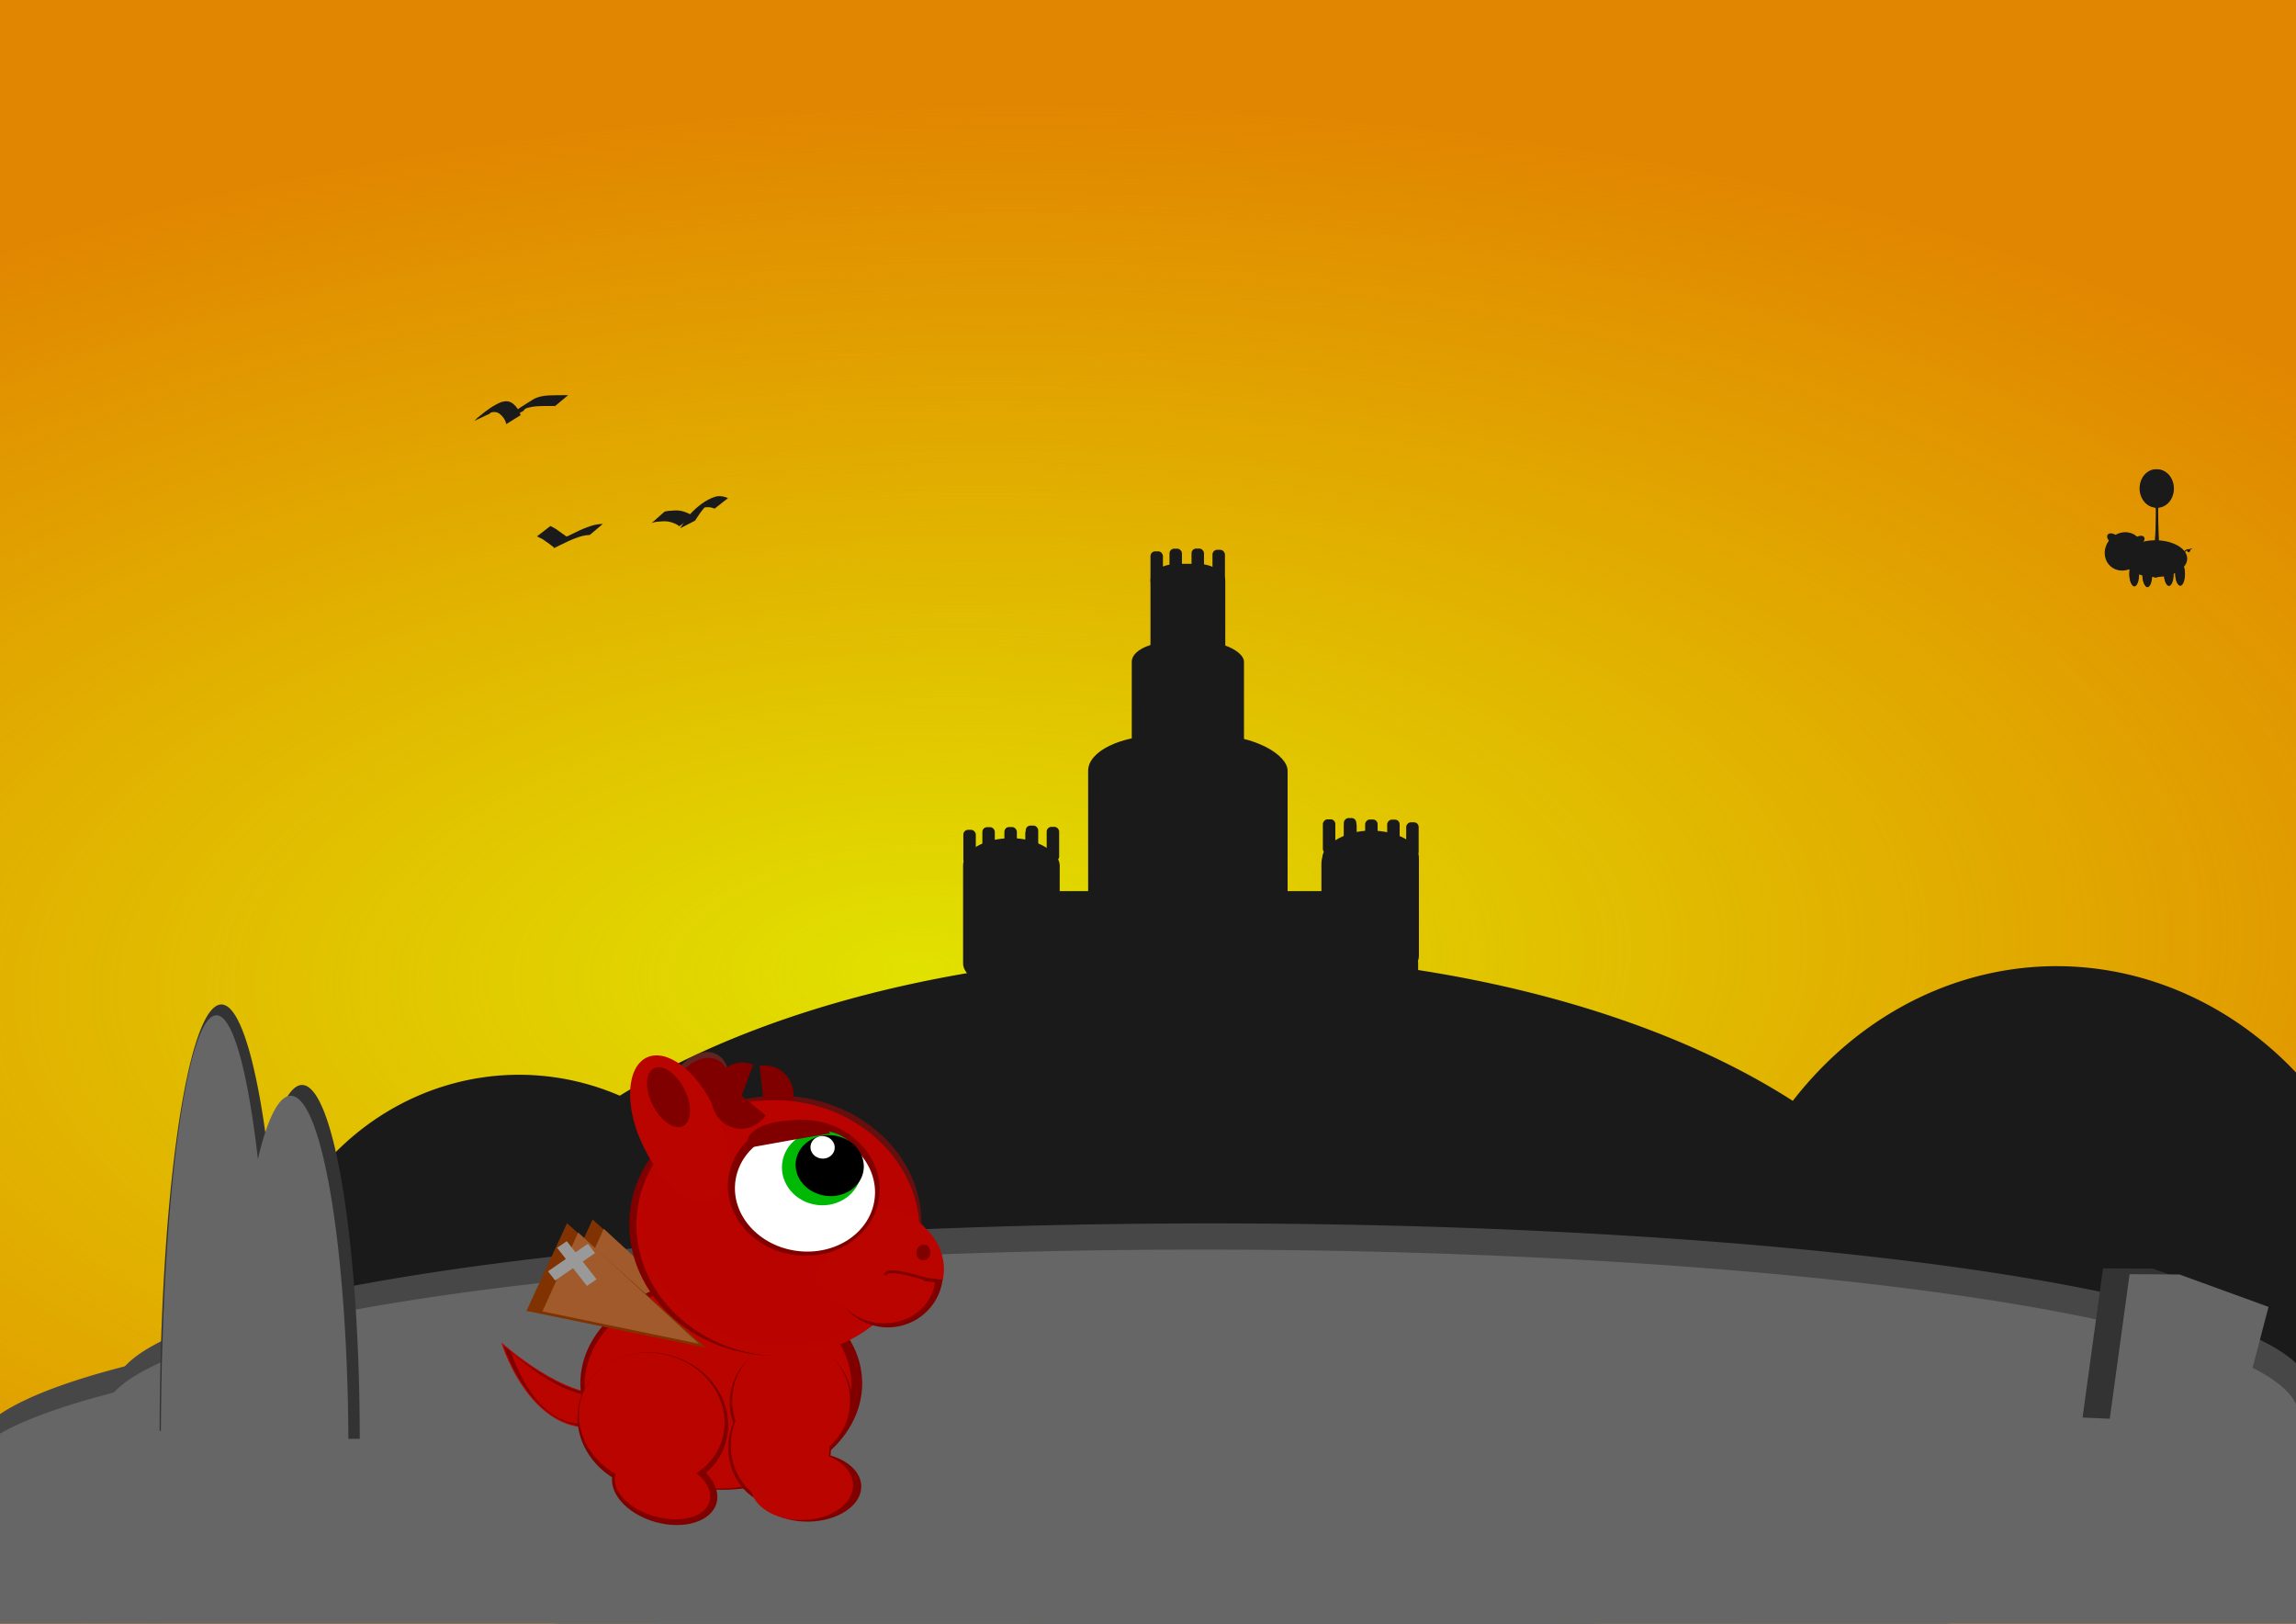 <?xml version="1.0" encoding="UTF-8" standalone="no"?>
<!-- Created with Inkscape (http://www.inkscape.org/) -->

<svg
   xmlns:dc="http://purl.org/dc/elements/1.1/"
   xmlns:cc="http://creativecommons.org/ns#"
   xmlns:rdf="http://www.w3.org/1999/02/22-rdf-syntax-ns#"
   xmlns:svg="http://www.w3.org/2000/svg"
   xmlns="http://www.w3.org/2000/svg"
   xmlns:xlink="http://www.w3.org/1999/xlink"
   xmlns:sodipodi="http://sodipodi.sourceforge.net/DTD/sodipodi-0.dtd"
   xmlns:inkscape="http://www.inkscape.org/namespaces/inkscape"
   width="1052.362"
   height="744.094"
   id="svg6016"
   version="1.1"
   inkscape:version="0.48.5 r10040"
   sodipodi:docname="slide10.svg"
   inkscape:export-filename="C:\Users\abcharbo\Source\Repos\DatRepo\manda's Art\slide10.png"
   inkscape:export-xdpi="90"
   inkscape:export-ydpi="90">
  <rect width="100%" height="100%" fill="#808080" stroke="none"/>
  <defs
     id="defs6018">
    <inkscape:perspective
       sodipodi:type="inkscape:persp3d"
       inkscape:vp_x="0 : 372.04724 : 1"
       inkscape:vp_y="0 : 1000 : 0"
       inkscape:vp_z="1052.3622 : 372.04724 : 1"
       inkscape:persp3d-origin="526.18109 : 248.03149 : 1"
       id="perspective6735" />
    <linearGradient
       inkscape:collect="always"
       id="linearGradient6567">
      <stop
         style="stop-color:#e1e100;stop-opacity:1;"
         offset="0"
         id="stop6569" />
      <stop
         style="stop-color:#e1e100;stop-opacity:0;"
         offset="1"
         id="stop6571" />
    </linearGradient>
    <linearGradient
       id="linearGradient6547">
      <stop
         id="stop6555"
         offset="0"
         style="stop-color:#e1e100;stop-opacity:0.498;" />
      <stop
         style="stop-color:#e1e100;stop-opacity:0;"
         offset="1"
         id="stop6551" />
    </linearGradient>
    <radialGradient
       inkscape:collect="always"
       xlink:href="#linearGradient6567"
       id="radialGradient6573"
       cx="428.571"
       cy="483.804"
       fx="428.571"
       fy="483.804"
       r="552.857"
       gradientTransform="matrix(1.501,-0.052,0.022,0.717,-232.669,427.829)"
       gradientUnits="userSpaceOnUse" />
    <inkscape:path-effect
       effect="spiro"
       id="path-effect9875-2-5"
       is_visible="true" />
    <inkscape:path-effect
       effect="spiro"
       id="path-effect9875-4"
       is_visible="true" />
    <inkscape:path-effect
       effect="spiro"
       id="path-effect9875-2"
       is_visible="true" />
    <inkscape:path-effect
       effect="spiro"
       id="path-effect9875"
       is_visible="true" />
    <inkscape:path-effect
       effect="spiro"
       id="path-effect9875-2-4"
       is_visible="true" />
    <inkscape:path-effect
       effect="spiro"
       id="path-effect9875-0"
       is_visible="true" />
  </defs>
  <sodipodi:namedview
     id="base"
     pagecolor="#ffffff"
     bordercolor="#666666"
     borderopacity="1.0"
     inkscape:pageopacity="0.0"
     inkscape:pageshadow="2"
     inkscape:zoom="0.98994949"
     inkscape:cx="313.85245"
     inkscape:cy="348.89567"
     inkscape:document-units="px"
     inkscape:current-layer="layer4"
     showgrid="false"
     inkscape:window-width="1920"
     inkscape:window-height="1017"
     inkscape:window-x="-8"
     inkscape:window-y="-8"
     inkscape:window-maximized="1" />
  <g
     inkscape:label="sky"
     inkscape:groupmode="layer"
     id="layer1"
     transform="translate(0,-308.268)"
     sodipodi:insensitive="true">
    <rect
       style="fill:#e18600;fill-opacity:1;stroke:none"
       id="rect6024"
       width="1118.571"
       height="771.429"
       x="-17.143"
       y="302.362"
       rx="33.8"
       ry="11.729" />
    <rect
       style="fill:url(#radialGradient6573);fill-opacity:1;stroke:none"
       id="rect6557"
       width="1105.714"
       height="792.857"
       x="-21.429"
       y="283.791"
       rx="33.8"
       ry="12.447" />
  </g>
  <g
     inkscape:groupmode="layer"
     id="layer8"
     inkscape:label="ground"
     sodipodi:insensitive="true">
    <rect
       style="fill:#1a1a1a;fill-opacity:1;stroke:none"
       id="rect6578"
       width="44.286"
       height="70"
       x="441.429"
       y="384.094"
       rx="33.8"
       ry="12.447" />
    <rect
       style="fill:#1a1a1a;fill-opacity:1;stroke:none"
       id="rect6578-6"
       width="44.286"
       height="70"
       x="605.667"
       y="383.023"
       rx="33.8"
       ry="12.447" />
    <rect
       style="fill:#1a1a1a;fill-opacity:1;stroke:none"
       id="rect6665"
       width="204.286"
       height="25.714"
       x="445.714"
       y="429.809"
       rx="33.8"
       ry="11.429" />
    <rect
       style="fill:#1a1a1a;fill-opacity:1;stroke:none"
       id="rect6689"
       width="91.429"
       height="117.143"
       x="498.745"
       y="336.952"
       rx="33.8"
       ry="16.264" />
    <rect
       style="fill:#1a1a1a;fill-opacity:1;stroke:none"
       id="rect6689-4"
       width="51.429"
       height="65.714"
       x="518.745"
       y="294.095"
       rx="19.013"
       ry="9.124" />
    <rect
       style="fill:#1a1a1a;fill-opacity:1;stroke:none"
       id="rect6689-4-6"
       width="34.286"
       height="54.286"
       x="527.316"
       y="258.38"
       rx="12.675"
       ry="7.537" />
    <rect
       style="fill:#1a1a1a;fill-opacity:1;stroke:none"
       id="rect6729"
       width="165.714"
       height="31.429"
       x="465.714"
       y="408.38"
       rx="12.675"
       ry="7.537" />
    <rect
       style="fill:#1a1a1a;fill-opacity:1;stroke:none"
       id="rect6689-4-6-0"
       width="5.714"
       height="15.714"
       x="536.035"
       y="251.447"
       rx="2.113"
       ry="2.182" />
    <rect
       style="fill:#1a1a1a;fill-opacity:1;stroke:none"
       id="rect6689-4-6-0-3"
       width="5.714"
       height="15.714"
       x="527.316"
       y="252.666"
       rx="2.113"
       ry="2.182" />
    <rect
       style="fill:#1a1a1a;fill-opacity:1;stroke:none"
       id="rect6689-4-6-0-4"
       width="5.714"
       height="15.714"
       x="546.135"
       y="251.385"
       rx="2.113"
       ry="2.182" />
    <rect
       style="fill:#1a1a1a;fill-opacity:1;stroke:none"
       id="rect6689-4-6-0-8"
       width="5.714"
       height="15.714"
       x="555.734"
       y="251.964"
       rx="2.113"
       ry="2.182" />
    <rect
       style="fill:#1a1a1a;fill-opacity:1;stroke:none"
       id="rect6689-4-6-0-1"
       width="5.714"
       height="15.714"
       x="450.262"
       y="379.074"
       rx="2.113"
       ry="2.182" />
    <rect
       style="fill:#1a1a1a;fill-opacity:1;stroke:none"
       id="rect6689-4-6-0-3-2"
       width="5.714"
       height="15.714"
       x="441.543"
       y="380.294"
       rx="2.113"
       ry="2.182" />
    <rect
       style="fill:#1a1a1a;fill-opacity:1;stroke:none"
       id="rect6689-4-6-0-4-1"
       width="5.714"
       height="15.714"
       x="460.362"
       y="379.013"
       rx="2.113"
       ry="2.182" />
    <rect
       style="fill:#1a1a1a;fill-opacity:1;stroke:none"
       id="rect6689-4-6-0-8-4"
       width="5.714"
       height="15.714"
       x="469.961"
       y="379.592"
       rx="2.113"
       ry="2.182" />
    <rect
       style="fill:#1a1a1a;fill-opacity:1;stroke:none"
       id="rect6689-4-6-0-4-1-9"
       width="5.714"
       height="15.714"
       x="470.145"
       y="378.354"
       rx="2.113"
       ry="2.182" />
    <rect
       style="fill:#1a1a1a;fill-opacity:1;stroke:none"
       id="rect6689-4-6-0-8-4-8"
       width="5.714"
       height="15.714"
       x="479.745"
       y="378.933"
       rx="2.113"
       ry="2.182" />
    <rect
       style="fill:#1a1a1a;fill-opacity:1;stroke:none"
       id="rect6578-66"
       width="44.286"
       height="70"
       x="-650.357"
       y="380.635"
       rx="33.8"
       ry="12.447"
       transform="scale(-1,1)" />
    <rect
       style="fill:#1a1a1a;fill-opacity:1;stroke:none"
       id="rect6689-4-6-0-1-2"
       width="5.714"
       height="15.714"
       x="-641.523"
       y="375.615"
       rx="2.113"
       ry="2.182"
       transform="scale(-1,1)" />
    <rect
       style="fill:#1a1a1a;fill-opacity:1;stroke:none"
       id="rect6689-4-6-0-3-2-3"
       width="5.714"
       height="15.714"
       x="-650.243"
       y="376.834"
       rx="2.113"
       ry="2.182"
       transform="scale(-1,1)" />
    <rect
       style="fill:#1a1a1a;fill-opacity:1;stroke:none"
       id="rect6689-4-6-0-4-1-8"
       width="5.714"
       height="15.714"
       x="-631.424"
       y="375.553"
       rx="2.113"
       ry="2.182"
       transform="scale(-1,1)" />
    <rect
       style="fill:#1a1a1a;fill-opacity:1;stroke:none"
       id="rect6689-4-6-0-8-4-2"
       width="5.714"
       height="15.714"
       x="-621.825"
       y="376.133"
       rx="2.113"
       ry="2.182"
       transform="scale(-1,1)" />
    <rect
       style="fill:#1a1a1a;fill-opacity:1;stroke:none"
       id="rect6689-4-6-0-4-1-9-6"
       width="5.714"
       height="15.714"
       x="-621.64"
       y="374.894"
       rx="2.113"
       ry="2.182"
       transform="scale(-1,1)" />
    <rect
       style="fill:#1a1a1a;fill-opacity:1;stroke:none"
       id="rect6689-4-6-0-8-4-8-2"
       width="5.714"
       height="15.714"
       x="-612.041"
       y="375.473"
       rx="2.113"
       ry="2.182"
       transform="scale(-1,1)" />
    <path
       sodipodi:type="arc"
       style="fill:#1a1a1a;fill-opacity:1;stroke:none"
       id="path6983"
       sodipodi:cx="276.27673"
       sodipodi:cy="696.11224"
       sodipodi:rx="350.01785"
       sodipodi:ry="184.35284"
       d="m -73.695,693.115 a 350.018,184.353 0 0 1 699.979,1.575 l -350.007,1.422 z"
       sodipodi:start="3.1578514"
       sodipodi:end="6.2754706"
       transform="translate(274.761,-74.751)" />
    <path
       sodipodi:type="arc"
       style="fill:#1a1a1a;fill-opacity:1;stroke:none"
       id="path6985"
       sodipodi:cx="237.89093"
       sodipodi:cy="620.8559"
       sodipodi:rx="121.72338"
       sodipodi:ry="128.28937"
       d="m 116.184,618.77 a 121.723,128.289 0 0 1 243.427,1.096 l -121.72,0.99 z"
       sodipodi:start="3.1578514"
       sodipodi:end="6.2754706" />
    <path
       transform="matrix(1.311,0,0,1.386,630.735,-239.891)"
       sodipodi:type="arc"
       style="fill:#1a1a1a;fill-opacity:1;stroke:none"
       id="path6985-7"
       sodipodi:cx="237.89093"
       sodipodi:cy="620.8559"
       sodipodi:rx="121.72338"
       sodipodi:ry="128.28937"
       d="m 116.184,618.77 a 121.723,128.289 0 0 1 243.427,1.096 l -121.72,0.99 z"
       sodipodi:start="3.1578514"
       sodipodi:end="6.2754706" />
    <path
       style="fill:#1a1a1a;fill-opacity:1;stroke:none"
       id="path7007"
       d="m 232.051,194.342 c -0.414,-1.999 -1.614,-3.579 -3.054,-4.72 -1.62,-1.204 -3.24,-0.833 -4.981,-0.273 -0.338,0.164 -0.688,0.3 -1.015,0.491 -0.337,0.196 -1.302,0.88 -0.973,0.667 1.775,-1.15 3.521,-2.357 5.31,-3.477 0.307,-0.192 -0.574,0.46 -0.859,0.692 -0.938,0.764 -0.636,0.51 -1.496,1.295 -0.2,0.2 -0.401,0.399 -0.601,0.599 0,0 -6.868,3.205 -6.868,3.205 l 0,0 c 0.205,-0.204 0.409,-0.409 0.614,-0.613 1.192,-1.249 0.144,-0.217 1.501,-1.36 3.162,-2.664 6.537,-5.156 10.246,-6.648 2.02,-0.513 3.594,-0.534 5.365,0.869 1.522,1.334 2.787,3.066 3.376,5.193 0,0 -6.564,4.081 -6.564,4.081 z"
       inkscape:connector-curvature="0" />
    <path
       style="fill:#1a1a1a;fill-opacity:1;stroke:none"
       id="path7009"
       d="m 232.821,191.806 c 3.172,-4.002 7.551,-6.171 11.592,-8.787 2.099,-1.232 4.391,-1.614 6.711,-1.794 2.736,-0.138 5.476,-0.113 8.213,-0.125 0.355,-0.002 0.71,-0.003 1.065,-0.005 0,0 -5.965,4.979 -5.965,4.979 l 0,0 c -0.348,-0.004 -0.696,-0.008 -1.043,-0.012 -2.725,-0.021 -5.454,-0.036 -8.174,0.182 -2.281,0.271 -4.506,0.778 -6.546,2.05 1.74,-1.18 3.486,-2.348 5.219,-3.54 0.35,-0.241 -0.725,0.434 -1.07,0.685 -1.145,0.836 -2.139,1.962 -3.131,3.011 0,0 -6.872,3.357 -6.872,3.357 z"
       inkscape:connector-curvature="0" />
    <path
       style="fill:#1a1a1a;fill-opacity:1;stroke:none"
       id="path7011"
       d="m 311.746,242.102 c 1.382,-2.28 2.878,-4.475 4.552,-6.481 3.264,-3.501 7.143,-6.571 11.464,-7.987 1.473,-0.41 2.924,-0.323 4.385,0.071 1.035,0.381 0.52,0.194 1.545,0.563 0,0 -6.125,4.801 -6.125,4.801 l 0,0 c -1.004,-0.349 -0.501,-0.188 -1.51,-0.484 -1.401,-0.256 -2.789,-0.243 -4.153,0.271 -2.398,1.01 -6.013,3.584 3.916,-2.931 0.311,-0.204 -0.602,0.445 -0.891,0.687 -0.806,0.676 -1.106,1.019 -1.858,1.784 -1.705,1.869 -3.115,4.032 -4.507,6.211 0,0 -6.818,3.494 -6.818,3.494 z"
       inkscape:connector-curvature="0" />
    <path
       style="fill:#1a1a1a;fill-opacity:1;stroke:none"
       id="path7013"
       d="m 311.364,241.167 c -1.545,-1.204 -3.272,-1.811 -5.093,-2.158 -1.819,-0.289 -3.665,-0.009 -5.488,0.131 -0.714,0.107 -1.402,0.28 -2.086,0.53 0,0 5.899,-5.201 5.899,-5.201 l 0,0 c 0.71,-0.174 1.423,-0.33 2.151,-0.378 1.853,-0.131 3.729,-0.354 5.569,0.059 1.89,0.435 3.646,1.198 5.306,2.34 0,0 -6.258,4.677 -6.258,4.677 z"
       inkscape:connector-curvature="0" />
    <path
       style="fill:#1a1a1a;fill-opacity:1;stroke:none"
       id="path7015"
       d="m 259.424,246.064 c 2.079,-1.028 4.181,-1.993 6.261,-3.017 2.28,-1.037 4.591,-1.943 6.989,-2.532 1.203,-0.268 2.425,-0.36 3.646,-0.431 0,0 -5.969,5.047 -5.969,5.047 l 0,0 c -1.189,0.09 -2.377,0.214 -3.542,0.514 -2.357,0.637 -4.634,1.576 -6.875,2.625 -2.126,1.033 -4.265,2.03 -6.37,3.119 0,0 5.86,-5.324 5.86,-5.324 z"
       inkscape:connector-curvature="0" />
    <path
       style="fill:#1a1a1a;fill-opacity:1;stroke:none"
       id="path7017"
       d="m 254.032,250.995 c -1.755,-1.391 -3.544,-2.738 -5.398,-3.949 -0.827,-0.45 -1.662,-0.872 -2.513,-1.258 0,0 6.158,-4.73 6.158,-4.73 l 0,0 c 0.858,0.429 1.712,0.869 2.537,1.377 1.84,1.266 3.622,2.639 5.474,3.883 0,0 -6.258,4.677 -6.258,4.677 z"
       inkscape:connector-curvature="0" />
    <path
       sodipodi:type="arc"
       style="fill:#1a1a1a;fill-opacity:1;fill-rule:nonzero;stroke:none"
       id="path5222"
       sodipodi:cx="156.82619"
       sodipodi:cy="598.29858"
       sodipodi:rx="12.374369"
       sodipodi:ry="35.355339"
       d="m 169.201,598.299 a 12.374,35.355 0 1 1 -24.749,0 12.374,35.355 0 1 1 24.749,0 z"
       transform="matrix(0.175,0,0,0.151,950.832,173.051)" />
    <path
       sodipodi:type="arc"
       style="fill:#1a1a1a;fill-opacity:1;fill-rule:nonzero;stroke:none"
       id="path5222-0"
       sodipodi:cx="156.82619"
       sodipodi:cy="598.29858"
       sodipodi:rx="12.374369"
       sodipodi:ry="35.355339"
       d="m 169.201,598.299 a 12.374,35.355 0 1 1 -24.749,0 12.374,35.355 0 1 1 24.749,0 z"
       transform="matrix(0.175,0,0,0.151,956.824,173.402)" />
    <path
       sodipodi:type="arc"
       style="fill:#1a1a1a;fill-opacity:1;fill-rule:nonzero;stroke:none"
       id="path5222-9"
       sodipodi:cx="156.82619"
       sodipodi:cy="598.29858"
       sodipodi:rx="12.374369"
       sodipodi:ry="35.355339"
       d="m 169.201,598.299 a 12.374,35.355 0 1 1 -24.749,0 12.374,35.355 0 1 1 24.749,0 z"
       transform="matrix(0.175,0,0,0.151,966.682,172.84)" />
    <path
       sodipodi:type="arc"
       style="fill:#1a1a1a;fill-opacity:1;fill-rule:nonzero;stroke:none"
       id="path5222-7"
       sodipodi:cx="156.82619"
       sodipodi:cy="598.29858"
       sodipodi:rx="12.374369"
       sodipodi:ry="35.355339"
       d="m 169.201,598.299 a 12.374,35.355 0 1 1 -24.749,0 12.374,35.355 0 1 1 24.749,0 z"
       transform="matrix(0.175,0,0,0.151,971.867,172.769)" />
    <path
       sodipodi:type="arc"
       style="fill:#1a1a1a;fill-opacity:1;fill-rule:nonzero;stroke:none"
       id="path5222-3"
       sodipodi:cx="156.82619"
       sodipodi:cy="598.29858"
       sodipodi:rx="12.374369"
       sodipodi:ry="35.355339"
       d="m 169.201,598.299 a 12.374,35.355 0 1 1 -24.749,0 12.374,35.355 0 1 1 24.749,0 z"
       transform="matrix(0.175,0,0,0.151,950.641,172.523)" />
    <path
       sodipodi:type="arc"
       style="fill:#1a1a1a;fill-opacity:1;fill-rule:nonzero;stroke:none"
       id="path5222-0-7"
       sodipodi:cx="156.82619"
       sodipodi:cy="598.29858"
       sodipodi:rx="12.374369"
       sodipodi:ry="35.355339"
       d="m 169.201,598.299 a 12.374,35.355 0 1 1 -24.749,0 12.374,35.355 0 1 1 24.749,0 z"
       transform="matrix(0.175,0,0,0.151,956.632,172.875)" />
    <path
       sodipodi:type="arc"
       style="fill:#1a1a1a;fill-opacity:1;fill-rule:nonzero;stroke:none"
       id="path5222-9-2"
       sodipodi:cx="156.82619"
       sodipodi:cy="598.29858"
       sodipodi:rx="12.374369"
       sodipodi:ry="35.355339"
       d="m 169.201,598.299 a 12.374,35.355 0 1 1 -24.749,0 12.374,35.355 0 1 1 24.749,0 z"
       transform="matrix(0.175,0,0,0.151,966.491,172.312)" />
    <path
       sodipodi:type="arc"
       style="fill:#1a1a1a;fill-opacity:1;fill-rule:nonzero;stroke:none"
       id="path5222-7-6"
       sodipodi:cx="156.82619"
       sodipodi:cy="598.29858"
       sodipodi:rx="12.374369"
       sodipodi:ry="35.355339"
       d="m 169.201,598.299 a 12.374,35.355 0 1 1 -24.749,0 12.374,35.355 0 1 1 24.749,0 z"
       transform="matrix(0.175,0,0,0.151,971.675,172.242)" />
    <path
       style="fill:#1a1a1a;fill-opacity:1;stroke:none"
       id="path3299"
       d="m 1000.675,253.143 c 0.16,-0.196 0.322,-0.391 0.49,-0.583 0.111,-0.134 0.23,-0.261 0.389,-0.357 0.302,-0.125 0.903,-0.63 1.422,-0.54 0,4.3e-4 0.171,0.043 0.176,0.044 0.145,0.048 0.302,0.082 0.444,0.136 0.143,0.037 0.214,0.142 0.283,0.244 0.065,0.115 0.094,0.241 0.07,0.367 -0.201,0.438 -1.123,0.936 -1.315,0.417 -0.034,-0.152 -0.043,-0.308 -0.032,-0.462 0.024,-0.156 0.099,-0.284 0.238,-0.391 0.478,-0.291 0.975,-0.603 1.57,-0.657 0.172,-0.011 0.345,-0.01 0.518,-0.01 0,0 -1.021,0.614 -1.021,0.614 l 0,0 c -0.169,7e-4 -0.339,4.3e-4 -0.506,0.022 -0.083,0.014 -0.163,0.029 -0.241,0.059 -0.026,0.01 -0.101,0.044 -0.076,0.033 1.174,-0.571 1.318,-0.647 0.929,-0.445 -0.155,0.074 -0.24,0.167 -0.282,0.312 -0.026,0.141 -0.01,0.286 0.014,0.426 0,0.02 0,0.049 0.023,0.058 0,0.001 0.041,-0.036 0.025,-0.029 -1.384,0.671 -1.377,0.667 -0.991,0.496 0.073,-0.085 0.022,-0.198 -0.02,-0.288 -0.06,-0.088 -0.113,-0.156 -0.238,-0.185 -0.144,-0.043 -0.285,-0.094 -0.433,-0.127 -0.106,-0.022 -0.205,-0.037 -0.312,-0.01 -0.026,0.007 -0.098,0.035 -0.075,0.024 0.333,-0.165 0.671,-0.323 1.007,-0.484 -0.179,0.07 -0.307,0.186 -0.413,0.323 -0.178,0.182 -0.337,0.379 -0.486,0.578 0,0 -1.157,0.415 -1.157,0.415 z"
       inkscape:connector-curvature="0" />
    <path
       sodipodi:type="arc"
       style="fill:#1a1a1a;fill-opacity:1;stroke:none"
       id="path3239"
       sodipodi:cx="222.99118"
       sodipodi:cy="537.43695"
       sodipodi:rx="86.620583"
       sodipodi:ry="60.356613"
       d="m 309.612,537.437 a 86.621,60.357 0 1 1 -173.241,0 86.621,60.357 0 1 1 173.241,0 z"
       transform="matrix(0.168,0,0,0.139,950.464,181.314)" />
    <path
       sodipodi:type="arc"
       style="fill:#1a1a1a;fill-opacity:1;stroke:none"
       id="path3239-0"
       sodipodi:cx="222.99118"
       sodipodi:cy="537.43695"
       sodipodi:rx="86.620583"
       sodipodi:ry="60.356613"
       d="m 309.612,537.437 a 86.621,60.357 0 1 1 -173.241,0 86.621,60.357 0 1 1 173.241,0 z"
       transform="matrix(0.163,0,0,0.131,950.921,185.661)" />
    <path
       sodipodi:type="arc"
       style="fill:#1a1a1a;fill-opacity:1;fill-rule:nonzero;stroke:none"
       id="path5386-5"
       sodipodi:cx="175.26146"
       sodipodi:cy="499.05112"
       sodipodi:rx="26.263966"
       sodipodi:ry="20.455589"
       d="m 201.525,499.051 a 26.264,20.456 0 1 1 -52.528,0 26.264,20.456 0 1 1 52.528,0 z"
       transform="matrix(0.095,0.078,-0.07,0.071,986.969,197.822)" />
    <path
       sodipodi:type="arc"
       style="fill:#1a1a1a;fill-opacity:1;fill-rule:nonzero;stroke:none"
       id="path4303"
       sodipodi:cx="157.85715"
       sodipodi:cy="490.93362"
       sodipodi:rx="83.571426"
       sodipodi:ry="105.71429"
       d="m 241.429,490.934 a 83.571,105.714 0 1 1 -167.143,0 83.571,105.714 0 1 1 167.143,0 z"
       transform="matrix(0.101,0.017,-0.02,0.082,967.277,209.747)" />
    <path
       sodipodi:type="arc"
       style="fill:#1a1a1a;fill-opacity:1;fill-rule:nonzero;stroke:none"
       id="path4303-8"
       sodipodi:cx="157.85715"
       sodipodi:cy="490.93362"
       sodipodi:rx="83.571426"
       sodipodi:ry="105.71429"
       d="m 241.429,490.934 a 83.571,105.714 0 1 1 -167.143,0 83.571,105.714 0 1 1 167.143,0 z"
       transform="matrix(0.094,0.015,-0.018,0.073,967.334,214.02)" />
    <path
       sodipodi:type="arc"
       style="fill:#1a1a1a;fill-opacity:1;fill-rule:nonzero;stroke:none"
       id="path5303"
       sodipodi:cx="105.05586"
       sodipodi:cy="517.99152"
       sodipodi:rx="11.111678"
       sodipodi:ry="11.616755"
       d="m 116.168,517.992 a 11.112,11.617 0 1 1 -22.223,0 11.112,11.617 0 1 1 22.223,0 z"
       transform="matrix(0.168,0,0,0.139,951.269,178.331)" />
    <path
       transform="matrix(0.168,0,0,0.139,956.368,178.682)"
       sodipodi:type="arc"
       style="fill:#1a1a1a;fill-opacity:1;fill-rule:nonzero;stroke:none"
       id="path5303-0"
       sodipodi:cx="105.05586"
       sodipodi:cy="517.99152"
       sodipodi:rx="11.111678"
       sodipodi:ry="11.616755"
       d="m 116.168,517.992 a 11.112,11.617 0 1 1 -22.223,0 11.112,11.617 0 1 1 22.223,0 z" />
    <path
       transform="matrix(0.298,0,0,0.159,940.028,161.769)"
       sodipodi:type="arc"
       style="fill:#1a1a1a;fill-opacity:1;fill-rule:nonzero;stroke:none"
       id="path5330-5"
       sodipodi:cx="95.711952"
       sodipodi:cy="553.59937"
       sodipodi:rx="3.2829957"
       sodipodi:ry="5.3033009"
       d="m 98.995,553.599 a 3.283,5.303 0 1 1 -6.566,0 3.283,5.303 0 1 1 6.566,0 z" />
    <path
       transform="matrix(0.298,0,0,0.159,945.127,162.085)"
       sodipodi:type="arc"
       style="fill:#1a1a1a;fill-opacity:1;fill-rule:nonzero;stroke:none"
       id="path5330-5-7"
       sodipodi:cx="95.711952"
       sodipodi:cy="553.59937"
       sodipodi:rx="3.2829957"
       sodipodi:ry="5.3033009"
       d="m 98.995,553.599 a 3.283,5.303 0 1 1 -6.566,0 3.283,5.303 0 1 1 6.566,0 z" />
    <path
       sodipodi:type="arc"
       style="fill:#1a1a1a;fill-opacity:1;fill-rule:nonzero;stroke:none"
       id="path5386"
       sodipodi:cx="175.26146"
       sodipodi:cy="499.05112"
       sodipodi:rx="26.263966"
       sodipodi:ry="20.455589"
       d="m 201.525,499.051 a 26.264,20.456 0 1 1 -52.528,0 26.264,20.456 0 1 1 52.528,0 z"
       transform="matrix(0.095,-0.061,0.054,0.073,936.631,221.99)" />
    <path
       sodipodi:type="arc"
       style="fill:#1a1a1a;fill-opacity:1;stroke:none"
       id="path3259"
       sodipodi:cx="103.03556"
       sodipodi:cy="540.46741"
       sodipodi:rx="7.5761442"
       sodipodi:ry="7.323606"
       d="m 110.612,540.467 a 7.576,7.324 0 1 1 -15.152,0 7.576,7.324 0 1 1 15.152,0 z"
       transform="matrix(0.269,0,0,0.226,941.761,132.721)" />
    <path
       transform="matrix(0.168,0,0,0.139,953.821,177.342)"
       sodipodi:type="arc"
       style="fill:#1a1a1a;fill-opacity:1;fill-rule:nonzero;stroke:none"
       id="path5330-6"
       sodipodi:cx="95.711952"
       sodipodi:cy="553.59937"
       sodipodi:rx="3.2829957"
       sodipodi:ry="5.3033009"
       d="m 98.995,553.599 a 3.283,5.303 0 1 1 -6.566,0 3.283,5.303 0 1 1 6.566,0 z" />
    <path
       transform="matrix(0.168,0,0,0.139,952.461,177.342)"
       sodipodi:type="arc"
       style="fill:#1a1a1a;fill-opacity:1;fill-rule:nonzero;stroke:none"
       id="path5330-6-9"
       sodipodi:cx="95.711952"
       sodipodi:cy="553.59937"
       sodipodi:rx="3.2829957"
       sodipodi:ry="5.3033009"
       d="m 98.995,553.599 a 3.283,5.303 0 1 1 -6.566,0 3.283,5.303 0 1 1 6.566,0 z" />
    <path
       style="fill:#1a1a1a;fill-opacity:1;stroke:none"
       d="m 987.55,264.583 1.416,-0.075 c 0,0 3.421,-13.488 0.56,-16.779 l -1.298,0 c 0,0 2.448,3.914 -0.678,16.854 z"
       id="path3840"
       inkscape:connector-curvature="0"
       sodipodi:nodetypes="ccccc" />
    <path
       style="fill:#1a1a1a;fill-opacity:1;stroke:none"
       d="m 987.191,264.604 1.416,-0.075 c 0,0 3.421,-13.488 0.56,-16.779 l -1.298,0 c 0,0 2.448,3.914 -0.678,16.854 z"
       id="path3840-7"
       inkscape:connector-curvature="0"
       sodipodi:nodetypes="ccccc" />
    <path
       style="fill:#1a1a1a;fill-opacity:1;stroke:none"
       d="m 989.376,231.521 c -0.501,1.094 0.154,16.278 0.154,16.278 l -1.734,0 c 0,0 0.925,-14.773 0.193,-16.232 z"
       id="path3881"
       inkscape:connector-curvature="0" />
    <path
       style="fill:#1a1a1a;fill-opacity:1;stroke:none"
       d="m 989.152,231.513 c -0.449,1.094 0.138,16.278 0.138,16.278 l -1.554,0 c 0,0 0.829,-14.773 0.173,-16.232 z"
       id="path3881-9"
       inkscape:connector-curvature="0" />
    <path
       sodipodi:type="arc"
       style="fill:#1a1a1a;fill-opacity:1;stroke:none"
       id="path3901"
       sodipodi:cx="228.75"
       sodipodi:cy="376.29077"
       sodipodi:rx="28.75"
       sodipodi:ry="41.42857"
       d="m 257.5,376.291 a 28.75,41.429 0 1 1 -57.5,0 28.75,41.429 0 1 1 57.5,0 z"
       transform="matrix(0.263,0,0,0.212,928.681,144.118)" />
    <path
       sodipodi:type="arc"
       style="fill:#1a1a1a;fill-opacity:1;stroke:none"
       id="path3901-4"
       sodipodi:cx="228.75"
       sodipodi:cy="376.29077"
       sodipodi:rx="28.75"
       sodipodi:ry="41.42857"
       d="m 257.5,376.291 a 28.75,41.429 0 1 1 -57.5,0 28.75,41.429 0 1 1 57.5,0 z"
       transform="matrix(0.263,0,0,0.212,928.071,144.043)" />
    <rect
       style="fill:#1a1a1a;fill-opacity:1;stroke:none"
       id="rect5254"
       width="106.066"
       height="113.137"
       x="995"
       y="581.46"
       ry="6.31" />
  </g>
  <g
     inkscape:groupmode="layer"
     id="layer2"
     inkscape:label="grass">
    <path
       transform="matrix(1,0,0,1.897,37.512,-496.154)"
       style="fill:#474747;fill-opacity:1;stroke:none;display:inline"
       id="path4689"
       sodipodi:type="arc"
       sodipodi:cx="518"
       sodipodi:cy="597.09448"
       sodipodi:rx="503"
       sodipodi:ry="40"
       sodipodi:start="3.1415927"
       sodipodi:end="9.2871936"
       sodipodi:open="true"
       d="m 15,597.094 a 503,40 0 1 1 4.753,5.486" />
    <path
       transform="matrix(1,0,0,1.897,-27.066,-468.103)"
       style="fill:#474747;fill-opacity:1;stroke:none;display:inline"
       id="path4689-1"
       sodipodi:type="arc"
       sodipodi:cx="518"
       sodipodi:cy="597.09448"
       sodipodi:rx="503"
       sodipodi:ry="40"
       sodipodi:start="3.1415927"
       sodipodi:end="9.2871936"
       sodipodi:open="true"
       d="m 15,597.094 a 503,40 0 1 1 4.753,5.486" />
    <path
       transform="matrix(1,0,0,1.897,84.051,-462.043)"
       style="fill:#474747;fill-opacity:1;stroke:none;display:inline"
       id="path4689-1-7"
       sodipodi:type="arc"
       sodipodi:cx="518"
       sodipodi:cy="597.09448"
       sodipodi:rx="503"
       sodipodi:ry="40"
       sodipodi:start="3.1415927"
       sodipodi:end="9.2871936"
       sodipodi:open="true"
       d="m 15,597.094 a 503,40 0 1 1 4.753,5.486" />
    <path
       transform="matrix(1,0,0,1.897,32.461,-484.149)"
       style="fill:#666666;fill-opacity:1;stroke:none;display:inline"
       id="path4689-4"
       sodipodi:type="arc"
       sodipodi:cx="518"
       sodipodi:cy="597.09448"
       sodipodi:rx="503"
       sodipodi:ry="40"
       sodipodi:start="3.1415927"
       sodipodi:end="9.2871936"
       sodipodi:open="true"
       d="m 15,597.094 a 503,40 0 1 1 4.753,5.486" />
    <path
       transform="matrix(1,0,0,1.897,-32.117,-456.099)"
       style="fill:#666666;fill-opacity:1;stroke:none;display:inline"
       id="path4689-1-0"
       sodipodi:type="arc"
       sodipodi:cx="518"
       sodipodi:cy="597.09448"
       sodipodi:rx="503"
       sodipodi:ry="40"
       sodipodi:start="3.1415927"
       sodipodi:end="9.2871936"
       sodipodi:open="true"
       d="m 15,597.094 a 503,40 0 1 1 4.753,5.486" />
    <path
       transform="matrix(1,0,0,1.897,79,-450.038)"
       style="fill:#666666;fill-opacity:1;stroke:none;display:inline"
       id="path4689-1-7-9"
       sodipodi:type="arc"
       sodipodi:cx="518"
       sodipodi:cy="597.09448"
       sodipodi:rx="503"
       sodipodi:ry="40"
       sodipodi:start="3.1415927"
       sodipodi:end="9.2871936"
       sodipodi:open="true"
       d="m 15,597.094 a 503,40 0 1 1 4.753,5.486" />
    <rect
       style="fill:#666666;fill-opacity:1;stroke:none"
       id="rect5219"
       width="1121.269"
       height="86.873"
       x="-19.193"
       y="679.445"
       ry="6.31" />
    <path
       style="fill:#333333;fill-opacity:1;fill-rule:evenodd;stroke:none;display:inline"
       d="m 986.757,581.375 40.834,14.858 -10.533,40.193 -22.739,15.054 -39.782,-1.877 9.366,-68.353 z"
       id="path4787-8-3-4-8-1"
       inkscape:connector-curvature="0"
       sodipodi:nodetypes="ccccccc" />
    <path
       style="fill:#666666;fill-opacity:1;fill-rule:evenodd;stroke:none;display:inline"
       d="m 998.94,584.049 40.834,14.858 -10.533,40.193 -22.739,15.053 -39.782,-1.877 9.366,-68.353 z"
       id="path4787-8-3-4-8-1-6"
       inkscape:connector-curvature="0"
       sodipodi:nodetypes="ccccccc" />
    <path
       sodipodi:type="arc"
       style="fill:#333333;fill-opacity:1;stroke:none"
       id="path4361"
       sodipodi:cx="423.11322"
       sodipodi:cy="507.12198"
       sodipodi:rx="25"
       sodipodi:ry="111.32076"
       d="m 448.113,507.122 a 25,111.321 0 0 1 -49.999,0.884 l 24.999,-0.884 z"
       transform="matrix(1.132,0,0,-1.771,-377.492,1555.399)"
       sodipodi:start="0"
       sodipodi:end="3.1336479" />
    <path
       sodipodi:type="arc"
       style="fill:#333333;fill-opacity:1;stroke:none"
       id="path4361-1"
       sodipodi:cx="423.11322"
       sodipodi:cy="507.12198"
       sodipodi:rx="25"
       sodipodi:ry="111.32076"
       d="m 448.113,507.122 a 25,111.321 0 0 1 -49.999,0.884 l 24.999,-0.884 z"
       transform="matrix(1.057,0,0,-1.458,-308.767,1398.744)"
       sodipodi:start="0"
       sodipodi:end="3.1336479" />
    <path
       sodipodi:type="arc"
       style="fill:#666666;fill-opacity:1;stroke:none"
       id="path4361-7"
       sodipodi:cx="423.11322"
       sodipodi:cy="507.12198"
       sodipodi:rx="25"
       sodipodi:ry="111.32076"
       d="m 448.113,507.122 a 25,111.321 0 0 1 -49.999,0.884 l 24.999,-0.884 z"
       transform="matrix(1.019,0,0,-1.771,-331.951,1560.352)"
       sodipodi:start="0"
       sodipodi:end="3.1336479" />
    <path
       sodipodi:type="arc"
       style="fill:#666666;fill-opacity:1;stroke:none"
       id="path4361-1-4"
       sodipodi:cx="423.11322"
       sodipodi:cy="507.12198"
       sodipodi:rx="25"
       sodipodi:ry="111.32076"
       d="m 448.113,507.122 a 25,111.321 0 0 1 -49.999,0.884 l 24.999,-0.884 z"
       transform="matrix(1.057,0,0,-1.458,-313.956,1403.697)"
       sodipodi:start="0"
       sodipodi:end="3.1336479" />
    <path
       style="fill:#803300;fill-opacity:1;stroke:none"
       d="m 271.612,558.876 63.573,57.025 -82.162,-16.846 18.589,-40.179"
       id="path9873"
       inkscape:path-effect="#path-effect9875-0"
       inkscape:original-d="m 271.61229,558.87584 c -19.61367,39.49067 63.57296,57.02532 63.57296,57.02532 l -82.16222,-16.84638 z"
       inkscape:connector-curvature="0"
       inkscape:transform-center-x="-25.811252"
       inkscape:transform-center-y="-13.409386" />
    <path
       style="fill:#a05a2c;fill-opacity:1;stroke:none"
       d="m 276.733,563.114 55.339,50.982 -71.739,-14.819 16.399,-36.163"
       id="path9873-7"
       inkscape:path-effect="#path-effect9875-2-4"
       inkscape:original-d="m 276.73274,563.11381 c -17.29187,35.54912 55.33948,50.98203 55.33948,50.98203 L 260.3335,599.27728 z"
       inkscape:connector-curvature="0"
       inkscape:transform-center-x="-27.909972"
       inkscape:transform-center-y="-12.193061" />
    <rect
       style="fill:#999999;fill-opacity:1;fill-rule:evenodd;stroke:none"
       id="rect10406"
       width="22.175"
       height="5.353"
       x="-501.482"
       y="-504.1"
       ry="0"
       transform="matrix(-0.952,-0.305,0.363,-0.932,0,0)"
       inkscape:transform-center-x="3.0349248"
       inkscape:transform-center-y="-7.3506681" />
    <rect
       style="fill:#999999;fill-opacity:1;fill-rule:evenodd;stroke:none"
       id="rect10406-9"
       width="22.175"
       height="5.353"
       x="490.336"
       y="-489.622"
       ry="0"
       transform="matrix(-0.363,0.932,-0.952,-0.305,0,0)"
       inkscape:transform-center-x="6.3194548"
       inkscape:transform-center-y="-8.404399" />
  </g>
  <g
     inkscape:groupmode="layer"
     id="layer3"
     inkscape:label="drag">
    <path
       style="fill:#800000;fill-opacity:1;stroke:#b90400;stroke-width:0.477px;stroke-linecap:butt;stroke-linejoin:miter;stroke-opacity:1;display:inline"
       d="m 283.922,650.962 c -37.953,15.813 -53.677,-35.046 -53.677,-35.046 0,0 28.736,25.643 48.255,22.651 13.555,7.693 5.422,12.394 5.422,12.394 z"
       id="path4779-3"
       inkscape:connector-curvature="0" />
    <path
       style="fill:#b90400;fill-opacity:1;stroke:#b90400;stroke-width:0.396px;stroke-linecap:butt;stroke-linejoin:miter;stroke-opacity:1;display:inline"
       d="m 278.59,649.77 c -31.045,13.359 -43.906,-29.607 -43.906,-29.607 0,0 23.505,21.663 39.471,19.136 11.087,6.499 4.435,10.471 4.435,10.471 z"
       id="path4779-2-0"
       inkscape:connector-curvature="0" />
    <ellipse
       transform="matrix(0.459,0,0,0.427,212.125,435.075)"
       style="fill:#800000;fill-opacity:1;display:inline"
       id="path4291"
       cx="258.094"
       cy="465.817"
       rx="140.714"
       ry="114.198"
       sodipodi:cx="258.09399"
       sodipodi:cy="465.81711"
       sodipodi:rx="140.71425"
       sodipodi:ry="114.19773" />
    <ellipse
       transform="matrix(0.459,0,0,0.427,212.125,435.075)"
       style="fill:#b90400;fill-opacity:1;display:inline"
       id="path4291-9"
       cx="254.866"
       cy="468.29"
       rx="133.29"
       ry="110.309"
       sodipodi:cx="254.86623"
       sodipodi:cy="468.28967"
       sodipodi:rx="133.28963"
       sodipodi:ry="110.30864" />
    <ellipse
       transform="matrix(0.442,0.126,-0.117,0.41,280.885,411.27)"
       sodipodi:ry="73.539101"
       sodipodi:rx="75.660423"
       sodipodi:cy="529.81024"
       sodipodi:cx="181.72644"
       style="fill:#800000;fill-opacity:1;display:inline"
       id="path4208"
       cx="181.726"
       cy="529.81"
       rx="75.66"
       ry="73.539"
       inkscape:transform-center-x="3.3354093"
       inkscape:transform-center-y="-3.9393319" />
    <ellipse
       transform="matrix(0.442,0.126,-0.117,0.41,280.885,411.27)"
       sodipodi:ry="37.476658"
       sodipodi:rx="53.740112"
       sodipodi:cy="595.57129"
       sodipodi:cx="211.42493"
       style="fill:#800000;fill-opacity:1;display:inline"
       id="path4210"
       cx="211.425"
       cy="595.571"
       rx="53.74"
       ry="37.477"
       inkscape:transform-center-x="-2.0781793"
       inkscape:transform-center-y="26.792959" />
    <ellipse
       transform="matrix(0.442,0.126,-0.117,0.41,280.885,411.27)"
       sodipodi:ry="70.357117"
       sodipodi:rx="73.185547"
       sodipodi:cy="527.33551"
       sodipodi:cx="179.95868"
       style="fill:#b90400;fill-opacity:1;display:inline"
       id="path4208-2"
       cx="179.959"
       cy="527.336"
       rx="73.186"
       ry="70.357"
       inkscape:transform-center-x="3.826331"
       inkscape:transform-center-y="-5.1778596" />
    <ellipse
       transform="matrix(0.442,0.126,-0.117,0.41,280.885,411.27)"
       sodipodi:ry="31.466249"
       sodipodi:rx="48.790363"
       sodipodi:cy="595.9248"
       sodipodi:cx="209.3036"
       style="fill:#b90400;fill-opacity:1;display:inline"
       id="path4210-6"
       cx="209.304"
       cy="595.925"
       rx="48.79"
       ry="31.466"
       inkscape:transform-center-x="-1.0996747"
       inkscape:transform-center-y="26.670461" />
    <ellipse
       transform="matrix(0.459,-0.007,0.006,0.427,213.322,428.744)"
       sodipodi:ry="65.053818"
       sodipodi:rx="61.164734"
       sodipodi:cy="506.4758"
       sodipodi:cx="318.55161"
       style="fill:#800000;fill-opacity:1;display:inline"
       id="path3399"
       cx="318.552"
       cy="506.476"
       rx="61.165"
       ry="65.054" />
    <ellipse
       transform="matrix(0.459,-0.007,0.006,0.427,213.322,428.744)"
       sodipodi:ry="61.871841"
       sodipodi:rx="51.26524"
       sodipodi:cy="554.9126"
       sodipodi:cx="306.53079"
       style="fill:#800000;fill-opacity:1;display:inline"
       id="path3401"
       cx="306.531"
       cy="554.913"
       rx="51.265"
       ry="61.872" />
    <ellipse
       transform="matrix(0.459,-0.007,0.006,0.427,213.322,428.744)"
       sodipodi:ry="37.123104"
       sodipodi:rx="53.033009"
       sodipodi:cy="597.33899"
       sodipodi:cx="334.46149"
       style="fill:#800000;fill-opacity:1;display:inline"
       id="path3403"
       cx="334.461"
       cy="597.339"
       rx="53.033"
       ry="37.123" />
    <ellipse
       transform="matrix(0.459,-0.007,0.006,0.427,213.322,428.744)"
       sodipodi:ry="64.577232"
       sodipodi:rx="58.875145"
       sodipodi:cy="504.23141"
       sodipodi:cx="318.6575"
       style="fill:#b90400;fill-opacity:1;display:inline"
       id="path3399-9"
       cx="318.658"
       cy="504.231"
       rx="58.875"
       ry="64.577" />
    <ellipse
       transform="matrix(0.459,-0.007,0.006,0.427,213.322,428.744)"
       sodipodi:ry="61.418568"
       sodipodi:rx="49.346218"
       sodipodi:cy="552.31335"
       sodipodi:cx="307.08667"
       style="fill:#b90400;fill-opacity:1;display:inline"
       id="path3401-5"
       cx="307.087"
       cy="552.313"
       rx="49.346"
       ry="61.419" />
    <ellipse
       transform="matrix(0.459,-0.007,0.006,0.427,213.322,428.744)"
       sodipodi:ry="36.851139"
       sodipodi:rx="51.047817"
       sodipodi:cy="595.8432"
       sodipodi:cx="328.31494"
       style="fill:#b90400;fill-opacity:1;display:inline"
       id="path3403-4"
       cx="328.315"
       cy="595.843"
       rx="51.048"
       ry="36.851" />
    <ellipse
       style="fill:#9b2d27;fill-opacity:0.561;stroke:none;display:inline"
       id="path4937"
       transform="matrix(0.845,0.448,-0.668,1.362,149.458,203.967)"
       cx="296.786"
       cy="122.362"
       rx="14.643"
       ry="15"
       sodipodi:cx="296.78571"
       sodipodi:cy="122.36218"
       sodipodi:rx="14.642858"
       sodipodi:ry="15" />
    <ellipse
       style="fill:#800000;fill-opacity:1;stroke:none;display:inline"
       id="path4937-5"
       transform="matrix(0.845,0.448,-0.668,1.362,149.953,206.613)"
       cx="296.786"
       cy="122.362"
       rx="14.643"
       ry="15"
       sodipodi:cx="296.78571"
       sodipodi:cy="122.36218"
       sodipodi:rx="14.642858"
       sodipodi:ry="15" />
    <path
       style="fill:#800000;fill-opacity:1;display:inline"
       d="m 360.536,504.53 c -35.608,-4.435 -67.703,17.979 -71.699,50.056 -3.995,32.077 21.623,61.666 57.231,66.102 19.822,2.469 38.531,-3.398 51.933,-14.605 -0.039,-0.033 -0.063,-0.059 -0.104,-0.094 -0.527,-0.168 -1.073,-0.379 -1.255,-0.613 -0.104,-0.134 -0.188,-0.277 -0.281,-0.411 -0.121,-0.042 -0.246,-0.089 -0.373,-0.141 -0.201,-0.07 -0.399,-0.14 -0.594,-0.222 -0.09,-0.038 -0.175,-0.087 -0.258,-0.14 0,-10e-4 -0.01,-2.5e-4 -0.014,-0.002 -0.902,-0.368 -1.51,-0.594 -2.105,-1.216 -0.779,-0.37 -0.912,-0.469 -1.278,-0.777 -0.8,-0.257 -0.89,-0.445 -1.652,-1.026 -0.031,-0.024 -0.083,-0.038 -0.107,-0.067 -0.049,-0.058 -0.089,-0.118 -0.137,-0.178 -0.068,-0.033 -0.141,-0.073 -0.191,-0.091 -0.758,-0.278 -1.3,-0.792 -1.823,-1.275 -0.026,-0.021 -0.053,-0.042 -0.079,-0.064 -0.211,-0.088 -0.434,-0.198 -0.592,-0.356 -0.269,-0.269 -0.468,-0.498 -0.622,-0.696 -0.168,-0.01 -0.319,-0.221 -0.466,-0.327 -0.653,-0.471 -1.018,-0.873 -1.397,-1.33 0,-0.002 -0.034,-0.041 -0.038,-0.045 -0.01,-0.018 -0.027,-0.074 -0.094,-0.173 -0.763,-0.394 -0.256,-0.24 -0.663,-0.365 l -0.785,-1.012 c 0.021,0.04 0.056,0.1 0.071,0.13 0,0.009 -4e-4,0.011 0,0.013 -0.01,-0.004 -0.027,-0.022 -0.039,-0.032 0.035,0.061 0.128,0.228 0.094,0.173 -0.039,-0.062 -0.079,-0.129 -0.121,-0.19 -0.046,-0.04 -0.098,-0.097 -0.129,-0.124 -0.17,-0.149 -0.327,-0.299 -0.493,-0.451 0.161,0.132 0.347,0.286 0.5,0.398 -0.115,-0.168 -0.221,-0.331 -0.283,-0.519 -0.077,-0.237 0.222,0.272 0.39,0.586 0.01,0.004 0.01,0.012 0.013,0.015 0.332,0.204 0.275,-0.075 -1.4,-2.231 -0.152,-0.195 0.075,0.217 0.202,0.59 0.183,0.212 0.322,0.504 0.164,0.424 -0.037,-0.019 -0.06,-0.054 -0.091,-0.079 -5e-4,0.012 0,0.029 0,0.04 -0.022,0.164 -0.32,-0.281 -0.373,-0.49 -0.044,-0.067 -0.085,-0.132 -0.135,-0.192 0.043,0.049 0.055,0.068 0.126,0.15 -4e-4,-0.013 0,-0.031 0,-0.04 -0.365,-0.431 -0.864,-1.016 -1.008,-1.429 -0.038,-0.109 -0.061,-0.222 -0.089,-0.334 -0.19,-0.158 -0.42,-0.482 -0.441,-0.754 -0.013,-0.165 0.112,0.05 0.254,0.287 -0.07,-0.262 -0.144,-0.6 -0.135,-0.662 l -0.351,-1.011 c 9e-4,0.025 -0.02,-0.029 -0.049,-0.073 0.037,0.278 0.088,0.564 0.054,0.84 -0.018,0.146 -0.118,-0.277 -0.15,-0.422 -0.06,-0.276 -0.114,-0.555 -0.127,-0.836 -0.23,-0.579 -0.223,-1.125 -0.134,-1.71 -0.196,-0.435 -0.387,-0.933 -0.311,-1.221 -0.035,-0.304 -0.068,-0.609 -0.103,-0.913 0.042,-0.135 0.081,-0.267 0.122,-0.401 -0.02,-0.232 -0.037,-0.468 -0.087,-0.696 -0.031,-0.142 0.061,0.558 -0.01,0.429 -0.24,-0.436 -0.048,-1.581 0.064,-2.021 0.19,-0.747 0.436,-1.059 0.701,-1.095 0.382,-1.481 2.27,-2.673 5.481,-2.193 1.211,0.181 2.43,0.115 3.622,0.424 0.324,0.126 0.646,0.24 0.966,0.376 0.024,0.01 0.074,0.026 0.111,0.041 0.262,0.045 0.545,0.129 0.826,0.224 0.49,-0.069 1.062,-0.062 1.702,0.037 0.365,0.057 0.167,0.031 0.597,0.088 0.928,0.074 1.915,0.018 2.675,0.589 0.013,0.002 0.031,0.005 0.043,0.005 0.871,0.051 1.717,0.188 2.395,0.634 l 1.083,0.135 c 0.644,0.08 1.293,0.161 1.938,0.241 0.652,0.081 1.3,0.162 1.952,0.243 0.687,0.086 1.378,0.175 2.066,0.257 0.701,0.084 1.397,0.153 2.092,0.274 0.447,0.068 0.903,0.01 1.351,0.074 0.914,0.131 0.884,0.179 1.683,0.546 0.01,0.005 0.01,0.011 0.013,0.015 0.422,0.007 0.423,0.011 1.182,0.147 0.04,0.014 1.041,0.331 1.146,0.438 0.059,0.06 -0.329,-0.044 -0.261,0.008 0.121,0.092 0.739,0.043 0.912,0.114 l 0.769,0.096 c 1.798,-4.337 3.052,-8.941 3.655,-13.777 3.995,-32.077 -21.635,-61.681 -57.243,-66.117 z m 22.543,90.918 -0.137,-0.178 c 0.027,0.047 0.038,0.067 0.083,0.145 0.02,0.014 0.036,0.022 0.054,0.034 z m 7.094,-7.126 c 0,0.013 0,0.026 -0.01,0.04 0.01,0.005 0.018,0.011 0.027,0.017 0.01,-0.012 0.014,-0.025 0.019,-0.038 -0.012,-0.002 -0.031,-0.017 -0.041,-0.018 z m -9.802,3.08 c 0.012,0.068 0.01,0.093 0.012,0.136 0.01,0.017 0.028,0.029 0.038,0.045 -0.014,-0.061 -0.034,-0.12 -0.05,-0.181 z m 3.401,4.402 c -0.043,-0.005 0.393,0.696 0.61,0.909 0.026,0.025 0.078,0.053 0.12,0.082 -0.226,-0.326 -0.595,-0.847 -0.678,-0.945 -0.028,-0.033 -0.046,-0.046 -0.052,-0.047 z m 0.986,1.144 c 0.274,0.15 0.551,0.275 0.381,0.195 -0.195,-0.092 -0.248,-0.129 -0.381,-0.195 z m 1.363,1.137 c 0.01,0.016 0.05,0.11 0.097,0.267 0.028,0.026 0.087,0.054 0.134,0.084 -0.146,-0.219 -0.241,-0.375 -0.231,-0.351 z m 3.156,2.422 c 0.066,0.095 0.152,0.229 0.195,0.293 0.025,0.015 0.056,0.024 0.082,0.037 -0.087,-0.114 -0.184,-0.22 -0.277,-0.33 z m 2.042,1.612 c -0.064,-0.053 0.11,0.121 0.165,0.182 0.028,0.016 0.077,0.046 0.122,0.069 -0.089,-0.075 -0.157,-0.144 -0.287,-0.251 z m 0.642,0.308 c -0.325,-0.018 0.564,0.507 0.991,0.755 -0.08,-0.087 -0.153,-0.207 -0.236,-0.312 -0.12,-0.067 -0.224,-0.136 -0.48,-0.329 -0.019,-0.031 -0.018,-0.028 -0.036,-0.058 -0.094,-0.025 -0.195,-0.054 -0.239,-0.057 z"
       id="path2985-1-6"
       inkscape:connector-curvature="0" />
    <path
       style="opacity:0.47;fill:#b90400;fill-opacity:1;display:inline"
       d="m 365.668,502.664 c -34.889,-4.346 -66.272,17.056 -70.101,47.796 -3.829,30.74 21.347,59.173 56.236,63.518 16.837,2.097 32.84,-1.822 45.34,-9.875 -0.288,-0.164 -0.561,-0.359 -0.832,-0.641 -0.779,-0.37 -0.912,-0.469 -1.278,-0.777 -0.8,-0.257 -0.89,-0.445 -1.652,-1.026 -0.031,-0.024 -0.082,-0.038 -0.107,-0.067 -0.05,-0.058 -0.09,-0.118 -0.137,-0.178 -0.068,-0.033 -0.141,-0.073 -0.191,-0.091 -0.758,-0.278 -1.3,-0.792 -1.823,-1.275 -0.026,-0.021 -0.053,-0.042 -0.079,-0.064 -0.211,-0.088 -0.434,-0.198 -0.592,-0.356 -0.269,-0.269 -0.468,-0.498 -0.622,-0.696 -0.168,-0.01 -0.319,-0.221 -0.466,-0.327 -0.653,-0.471 -1.018,-0.873 -1.397,-1.33 0,-0.002 -0.034,-0.041 -0.038,-0.045 0,-0.018 -0.027,-0.074 -0.094,-0.173 -0.763,-0.394 -0.256,-0.24 -0.663,-0.365 l -0.785,-1.012 c 0.021,0.04 0.056,0.1 0.071,0.13 0,0.009 -4e-4,0.011 0,0.013 -0.01,-0.004 -0.027,-0.022 -0.039,-0.032 0.035,0.061 0.128,0.228 0.094,0.173 -0.039,-0.062 -0.079,-0.129 -0.121,-0.19 -0.046,-0.04 -0.098,-0.097 -0.129,-0.124 -0.17,-0.149 -0.327,-0.299 -0.493,-0.451 0.161,0.132 0.347,0.286 0.5,0.398 -0.115,-0.168 -0.221,-0.331 -0.283,-0.519 -0.078,-0.237 0.222,0.272 0.39,0.586 0.01,0.004 0.01,0.012 0.013,0.015 0.332,0.204 0.275,-0.075 -1.4,-2.231 -0.152,-0.195 0.075,0.217 0.202,0.59 0.183,0.212 0.322,0.504 0.164,0.424 -0.037,-0.019 -0.06,-0.054 -0.091,-0.079 -5e-4,0.012 0,0.029 -0.01,0.04 -0.022,0.164 -0.32,-0.281 -0.373,-0.49 -0.044,-0.067 -0.085,-0.132 -0.135,-0.192 0.043,0.049 0.055,0.068 0.126,0.15 -4e-4,-0.013 0,-0.031 0.01,-0.04 -0.365,-0.431 -0.864,-1.016 -1.008,-1.429 -0.038,-0.109 -0.061,-0.222 -0.089,-0.334 -0.19,-0.158 -0.42,-0.482 -0.441,-0.754 -0.013,-0.165 0.112,0.05 0.254,0.287 -0.07,-0.262 -0.144,-0.6 -0.135,-0.662 l -0.351,-1.011 c 0.001,0.025 -0.02,-0.029 -0.049,-0.073 0.037,0.278 0.088,0.564 0.054,0.84 -0.018,0.146 -0.118,-0.277 -0.15,-0.422 -0.06,-0.276 -0.114,-0.555 -0.127,-0.836 -0.23,-0.579 -0.223,-1.125 -0.134,-1.71 -0.196,-0.435 -0.387,-0.933 -0.311,-1.221 -0.035,-0.304 -0.068,-0.609 -0.103,-0.913 0.042,-0.135 0.081,-0.267 0.122,-0.401 -0.02,-0.232 -0.037,-0.468 -0.087,-0.696 -0.031,-0.142 0.061,0.558 -0.01,0.429 -0.24,-0.436 -0.048,-1.581 0.064,-2.021 0.19,-0.747 0.436,-1.059 0.701,-1.095 0.382,-1.481 2.27,-2.673 5.481,-2.193 1.211,0.181 2.43,0.115 3.622,0.424 0.324,0.126 0.646,0.24 0.966,0.376 0.024,0.01 0.074,0.026 0.111,0.041 0.262,0.045 0.545,0.129 0.826,0.224 0.49,-0.069 1.062,-0.062 1.702,0.037 0.365,0.057 0.168,0.031 0.597,0.088 0.928,0.074 1.915,0.018 2.675,0.589 0.013,0.002 0.031,0.005 0.043,0.005 0.871,0.051 1.717,0.188 2.395,0.634 l 1.083,0.135 c 0.644,0.08 1.293,0.161 1.937,0.241 0.652,0.081 1.3,0.162 1.952,0.243 0.687,0.086 1.378,0.175 2.066,0.257 0.701,0.084 1.397,0.153 2.093,0.274 0.446,0.068 0.903,0.01 1.351,0.074 0.914,0.131 0.884,0.179 1.683,0.546 0.01,0.005 0.01,0.011 0.013,0.015 0.422,0.007 0.423,0.011 1.183,0.147 0.037,0.013 0.892,0.281 1.092,0.405 3.081,-5.536 5.155,-11.651 5.97,-18.193 3.829,-30.74 -21.36,-59.188 -56.248,-63.533 z m 20.707,93.001 -0.137,-0.178 c 0.027,0.047 0.038,0.067 0.083,0.145 0.02,0.014 0.036,0.022 0.054,0.034 z m 29.366,-11.247 c 0,0.002 -0.01,0.007 0,0.013 0.028,0.021 0.085,0.037 0.153,0.046 0.01,8.1e-4 0.01,10e-4 0.014,0.002 0.01,-0.012 0.012,-0.026 0.019,-0.038 -0.075,-0.009 -0.169,-0.032 -0.185,-0.023 z m -22.272,4.12 c 0,0.013 0,0.026 0,0.04 0.01,0.005 0.018,0.011 0.027,0.017 0.01,-0.012 0.014,-0.025 0.019,-0.038 -0.012,-0.002 -0.031,-0.017 -0.041,-0.018 z m -9.802,3.08 c 0.012,0.068 0.01,0.093 0.012,0.136 0.01,0.017 0.028,0.029 0.038,0.045 -0.014,-0.061 -0.034,-0.12 -0.05,-0.181 z m 3.401,4.402 c -0.043,-0.005 0.393,0.696 0.61,0.909 0.026,0.025 0.078,0.053 0.12,0.082 -0.225,-0.326 -0.595,-0.847 -0.678,-0.945 -0.028,-0.033 -0.046,-0.046 -0.052,-0.047 z m 0.986,1.144 c 0.274,0.15 0.551,0.275 0.381,0.195 -0.195,-0.092 -0.247,-0.129 -0.381,-0.195 z m 1.363,1.137 c 0.01,0.016 0.05,0.11 0.097,0.267 0.028,0.026 0.087,0.054 0.134,0.084 -0.146,-0.219 -0.241,-0.375 -0.231,-0.351 z m 3.156,2.422 c 0.066,0.095 0.152,0.229 0.195,0.293 0.025,0.015 0.056,0.024 0.082,0.037 -0.087,-0.114 -0.184,-0.22 -0.277,-0.33 z m 2.042,1.612 c -0.064,-0.053 0.11,0.121 0.166,0.182 0.028,0.016 0.077,0.046 0.122,0.069 -0.089,-0.075 -0.157,-0.144 -0.287,-0.251 z m 0.642,0.308 c -0.325,-0.018 0.564,0.507 0.991,0.755 -0.08,-0.087 -0.153,-0.207 -0.236,-0.312 -0.12,-0.067 -0.224,-0.136 -0.48,-0.329 -0.019,-0.031 -0.018,-0.028 -0.036,-0.058 -0.094,-0.025 -0.195,-0.054 -0.239,-0.057 z"
       id="path3763-9"
       inkscape:connector-curvature="0" />
    <path
       sodipodi:type="arc"
       style="fill:#800000;fill-opacity:1;stroke:none;display:inline"
       id="path4942-2-8"
       sodipodi:cx="167.5"
       sodipodi:cy="420.21933"
       sodipodi:rx="28.214285"
       sodipodi:ry="37.857143"
       d="M 191.899,439.229 A 28.214,37.857 0 1 1 174.488,383.542 L 167.5,420.219 z"
       sodipodi:start="0.52605967"
       sodipodi:end="4.962666"
       transform="matrix(-0.494,-0.045,-0.05,0.398,453.536,343.654)" />
    <path
       style="fill:#b90400;fill-opacity:1;display:inline"
       d="m 363.831,504.747 c -35.608,-4.435 -67.703,17.979 -71.699,50.056 -3.995,32.077 21.623,61.666 57.23,66.102 19.822,2.469 38.531,-3.398 51.933,-14.605 -0.039,-0.033 -0.063,-0.059 -0.104,-0.094 -0.527,-0.168 -1.073,-0.379 -1.255,-0.613 -0.104,-0.134 -0.188,-0.277 -0.281,-0.411 -0.121,-0.042 -0.246,-0.089 -0.373,-0.141 -0.202,-0.07 -0.399,-0.14 -0.595,-0.222 -0.09,-0.038 -0.175,-0.087 -0.258,-0.14 0,-10e-4 -0.01,-2.6e-4 -0.014,-0.002 -0.902,-0.368 -1.51,-0.594 -2.105,-1.216 -0.779,-0.37 -0.912,-0.469 -1.278,-0.777 -0.8,-0.257 -0.89,-0.445 -1.652,-1.026 -0.031,-0.024 -0.083,-0.038 -0.107,-0.067 -0.05,-0.058 -0.09,-0.118 -0.137,-0.178 -0.068,-0.033 -0.141,-0.073 -0.191,-0.091 -0.758,-0.278 -1.3,-0.792 -1.823,-1.275 -0.026,-0.021 -0.053,-0.042 -0.079,-0.064 -0.211,-0.088 -0.434,-0.198 -0.592,-0.356 -0.269,-0.269 -0.468,-0.498 -0.622,-0.696 -0.168,-0.01 -0.32,-0.221 -0.466,-0.327 -0.653,-0.471 -1.018,-0.873 -1.397,-1.33 0,-0.002 -0.034,-0.041 -0.038,-0.045 0,-0.018 -0.027,-0.074 -0.094,-0.173 -0.763,-0.394 -0.256,-0.24 -0.663,-0.365 l -0.785,-1.012 c 0.021,0.04 0.056,0.1 0.071,0.13 0,0.009 -5e-4,0.011 0,0.013 -0.01,-0.004 -0.027,-0.022 -0.039,-0.032 0.035,0.061 0.128,0.228 0.094,0.173 -0.039,-0.062 -0.079,-0.129 -0.121,-0.19 -0.046,-0.04 -0.098,-0.097 -0.129,-0.124 -0.17,-0.149 -0.327,-0.299 -0.494,-0.451 0.161,0.132 0.347,0.286 0.5,0.398 -0.115,-0.168 -0.221,-0.331 -0.283,-0.519 -0.078,-0.237 0.222,0.272 0.39,0.586 0.01,0.004 0.01,0.012 0.013,0.015 0.332,0.204 0.275,-0.075 -1.4,-2.231 -0.152,-0.195 0.075,0.217 0.201,0.59 0.183,0.212 0.322,0.504 0.164,0.424 -0.037,-0.019 -0.06,-0.054 -0.091,-0.079 -6e-4,0.012 0,0.029 -0.01,0.04 -0.022,0.164 -0.32,-0.281 -0.373,-0.49 -0.044,-0.067 -0.085,-0.132 -0.135,-0.192 0.043,0.049 0.055,0.068 0.126,0.15 -4e-4,-0.013 0,-0.031 0.01,-0.04 -0.365,-0.431 -0.864,-1.016 -1.008,-1.429 -0.038,-0.109 -0.061,-0.222 -0.089,-0.334 -0.19,-0.158 -0.42,-0.482 -0.441,-0.754 -0.013,-0.165 0.112,0.05 0.254,0.287 -0.07,-0.262 -0.144,-0.6 -0.135,-0.662 l -0.351,-1.011 c 9e-4,0.025 -0.02,-0.029 -0.049,-0.073 0.037,0.278 0.088,0.564 0.054,0.84 -0.018,0.146 -0.118,-0.277 -0.15,-0.422 -0.06,-0.276 -0.114,-0.555 -0.127,-0.836 -0.23,-0.579 -0.223,-1.125 -0.134,-1.71 -0.196,-0.435 -0.387,-0.933 -0.311,-1.221 -0.035,-0.304 -0.068,-0.609 -0.103,-0.913 0.042,-0.135 0.081,-0.267 0.122,-0.401 -0.02,-0.232 -0.037,-0.468 -0.087,-0.696 -0.031,-0.142 0.061,0.558 -0.01,0.429 -0.24,-0.436 -0.048,-1.581 0.064,-2.021 0.19,-0.747 0.436,-1.059 0.701,-1.095 0.382,-1.481 2.27,-2.673 5.481,-2.193 1.211,0.181 2.43,0.115 3.622,0.424 0.324,0.126 0.646,0.24 0.966,0.376 0.024,0.01 0.074,0.026 0.111,0.041 0.262,0.045 0.545,0.129 0.826,0.224 0.49,-0.069 1.062,-0.062 1.702,0.037 0.365,0.057 0.167,0.031 0.597,0.088 0.928,0.074 1.915,0.018 2.675,0.589 0.013,0.002 0.031,0.005 0.043,0.005 0.871,0.051 1.717,0.188 2.395,0.634 l 1.083,0.135 c 0.644,0.08 1.293,0.161 1.938,0.241 0.652,0.081 1.299,0.162 1.952,0.243 0.687,0.086 1.378,0.175 2.066,0.257 0.701,0.084 1.397,0.153 2.092,0.274 0.446,0.068 0.903,0.01 1.351,0.074 0.914,0.131 0.884,0.179 1.683,0.546 0.01,0.005 0,0.011 0.013,0.015 0.422,0.007 0.423,0.011 1.183,0.147 0.04,0.014 1.041,0.331 1.146,0.438 0.059,0.06 -0.329,-0.044 -0.261,0.008 0.121,0.092 0.739,0.043 0.912,0.114 l 0.769,0.096 c 1.798,-4.337 3.052,-8.941 3.655,-13.777 3.995,-32.077 -21.635,-61.681 -57.243,-66.117 z m 22.543,90.918 -0.137,-0.178 c 0.027,0.047 0.038,0.067 0.083,0.145 0.02,0.014 0.036,0.022 0.054,0.034 z m 7.094,-7.126 c 0,0.013 0,0.026 0,0.04 0.01,0.005 0.018,0.011 0.027,0.017 0.01,-0.012 0.014,-0.025 0.019,-0.038 -0.012,-0.002 -0.031,-0.017 -0.041,-0.018 z m -9.802,3.08 c 0.012,0.068 0.01,0.093 0.012,0.136 0.01,0.017 0.028,0.029 0.038,0.045 -0.014,-0.061 -0.034,-0.12 -0.05,-0.181 z m 3.401,4.402 c -0.043,-0.005 0.393,0.696 0.61,0.909 0.026,0.025 0.078,0.053 0.12,0.082 -0.225,-0.326 -0.595,-0.847 -0.678,-0.945 -0.028,-0.033 -0.046,-0.046 -0.052,-0.047 z m 0.986,1.144 c 0.274,0.15 0.551,0.275 0.381,0.195 -0.195,-0.092 -0.247,-0.129 -0.381,-0.195 z m 1.363,1.137 c 0.01,0.016 0.05,0.11 0.097,0.267 0.028,0.026 0.087,0.054 0.134,0.084 -0.146,-0.219 -0.241,-0.375 -0.231,-0.351 z m 3.156,2.422 c 0.066,0.095 0.152,0.229 0.195,0.293 0.025,0.015 0.056,0.024 0.082,0.037 -0.087,-0.114 -0.184,-0.22 -0.277,-0.33 z m 2.042,1.612 c -0.064,-0.053 0.11,0.121 0.166,0.182 0.028,0.016 0.077,0.046 0.122,0.069 -0.089,-0.075 -0.157,-0.144 -0.287,-0.251 z m 0.642,0.308 c -0.325,-0.018 0.564,0.507 0.991,0.755 -0.08,-0.087 -0.153,-0.207 -0.236,-0.312 -0.12,-0.067 -0.224,-0.136 -0.48,-0.329 -0.019,-0.031 -0.018,-0.028 -0.036,-0.058 -0.094,-0.025 -0.195,-0.054 -0.239,-0.057 z"
       id="path2985-1"
       inkscape:connector-curvature="0" />
    <path
       style="opacity:0.47;fill:#b90400;fill-opacity:1;display:inline"
       d="m 364.092,504.86 c -34.889,-4.346 -66.272,17.056 -70.101,47.796 -3.829,30.74 21.345,59.186 56.234,63.531 18.014,2.244 35.081,-2.398 47.916,-11.624 -0.754,-0.307 -1.293,-0.541 -1.83,-1.102 -0.779,-0.37 -0.912,-0.469 -1.278,-0.777 -0.8,-0.257 -0.89,-0.445 -1.652,-1.026 -0.031,-0.024 -0.082,-0.038 -0.107,-0.067 -0.05,-0.058 -0.09,-0.118 -0.137,-0.178 -0.068,-0.033 -0.141,-0.073 -0.191,-0.091 -0.758,-0.278 -1.3,-0.792 -1.823,-1.275 -0.026,-0.021 -0.053,-0.042 -0.079,-0.064 -0.211,-0.088 -0.434,-0.198 -0.592,-0.356 -0.269,-0.269 -0.468,-0.498 -0.622,-0.696 -0.168,-0.01 -0.319,-0.221 -0.466,-0.327 -0.653,-0.471 -1.018,-0.873 -1.397,-1.33 0,-0.002 -0.034,-0.041 -0.038,-0.045 0,-0.018 -0.027,-0.074 -0.094,-0.173 -0.763,-0.394 -0.256,-0.24 -0.663,-0.365 l -0.785,-1.012 c 0.021,0.04 0.056,0.1 0.071,0.13 0,0.009 -4e-4,0.011 0,0.013 -0.01,-0.004 -0.027,-0.022 -0.039,-0.032 0.035,0.061 0.128,0.228 0.094,0.173 -0.039,-0.062 -0.079,-0.129 -0.121,-0.19 -0.046,-0.04 -0.098,-0.097 -0.129,-0.124 -0.17,-0.149 -0.327,-0.299 -0.493,-0.451 0.161,0.132 0.347,0.286 0.5,0.398 -0.115,-0.168 -0.221,-0.331 -0.283,-0.519 -0.078,-0.237 0.222,0.272 0.39,0.586 0.01,0.004 0.01,0.012 0.013,0.015 0.332,0.204 0.275,-0.075 -1.4,-2.231 -0.152,-0.195 0.075,0.217 0.202,0.59 0.183,0.212 0.322,0.504 0.164,0.424 -0.037,-0.019 -0.06,-0.054 -0.091,-0.079 -5e-4,0.012 0,0.029 -0.01,0.04 -0.022,0.164 -0.32,-0.281 -0.373,-0.49 -0.044,-0.067 -0.085,-0.132 -0.135,-0.192 0.043,0.049 0.055,0.068 0.126,0.15 -4e-4,-0.013 0,-0.031 0.01,-0.04 -0.365,-0.431 -0.864,-1.016 -1.008,-1.429 -0.038,-0.109 -0.061,-0.222 -0.089,-0.334 -0.19,-0.158 -0.42,-0.482 -0.441,-0.754 -0.013,-0.165 0.112,0.05 0.254,0.287 -0.07,-0.262 -0.144,-0.6 -0.135,-0.662 l -0.351,-1.011 c 0.001,0.025 -0.02,-0.029 -0.049,-0.073 0.037,0.278 0.088,0.564 0.054,0.84 -0.018,0.146 -0.118,-0.277 -0.15,-0.422 -0.06,-0.276 -0.114,-0.555 -0.127,-0.836 -0.23,-0.579 -0.223,-1.125 -0.134,-1.71 -0.196,-0.435 -0.387,-0.933 -0.311,-1.221 -0.035,-0.304 -0.068,-0.609 -0.103,-0.913 0.042,-0.135 0.081,-0.267 0.122,-0.401 -0.02,-0.232 -0.037,-0.468 -0.087,-0.696 -0.031,-0.142 0.061,0.558 -0.01,0.429 -0.24,-0.436 -0.048,-1.581 0.064,-2.021 0.19,-0.747 0.436,-1.059 0.701,-1.095 0.382,-1.481 2.27,-2.673 5.481,-2.193 1.211,0.181 2.43,0.115 3.622,0.424 0.324,0.126 0.646,0.24 0.966,0.376 0.024,0.01 0.074,0.026 0.111,0.041 0.262,0.045 0.545,0.129 0.826,0.224 0.49,-0.069 1.062,-0.062 1.702,0.037 0.365,0.057 0.168,0.031 0.597,0.088 0.928,0.074 1.915,0.018 2.675,0.589 0.013,0.002 0.031,0.005 0.043,0.005 0.871,0.051 1.717,0.188 2.395,0.634 l 1.083,0.135 c 0.644,0.08 1.293,0.161 1.937,0.241 0.652,0.081 1.3,0.162 1.952,0.243 0.687,0.086 1.378,0.175 2.066,0.257 0.701,0.084 1.397,0.153 2.093,0.274 0.446,0.068 0.903,0.01 1.351,0.074 0.914,0.131 0.884,0.179 1.683,0.546 0.01,0.005 0.01,0.011 0.013,0.015 0.422,0.007 0.423,0.011 1.183,0.147 0.025,0.008 0.414,0.133 0.735,0.253 2.405,-4.903 4.036,-10.215 4.737,-15.847 3.829,-30.74 -21.345,-59.186 -56.234,-63.531 z m 22.282,90.805 -0.137,-0.178 c 0.027,0.047 0.038,0.067 0.083,0.145 0.02,0.014 0.036,0.022 0.054,0.034 z m 7.094,-7.126 c 0,0.013 0,0.026 0,0.04 0.01,0.005 0.018,0.011 0.027,0.017 0.01,-0.012 0.014,-0.025 0.019,-0.038 -0.012,-0.002 -0.031,-0.017 -0.041,-0.018 z m -9.802,3.08 c 0.012,0.068 0.01,0.093 0.012,0.136 0.01,0.017 0.028,0.029 0.038,0.045 -0.014,-0.061 -0.034,-0.12 -0.05,-0.181 z m 3.401,4.402 c -0.043,-0.005 0.393,0.696 0.61,0.909 0.026,0.025 0.078,0.053 0.12,0.082 -0.225,-0.326 -0.595,-0.847 -0.678,-0.945 -0.028,-0.033 -0.046,-0.046 -0.052,-0.047 z m 0.986,1.144 c 0.274,0.15 0.551,0.275 0.381,0.195 -0.195,-0.092 -0.247,-0.129 -0.381,-0.195 z m 1.363,1.137 c 0.01,0.016 0.05,0.11 0.097,0.267 0.028,0.026 0.087,0.054 0.134,0.084 -0.146,-0.219 -0.241,-0.375 -0.231,-0.351 z m 3.156,2.422 c 0.066,0.095 0.152,0.229 0.195,0.293 0.025,0.015 0.056,0.024 0.082,0.037 -0.087,-0.114 -0.184,-0.22 -0.277,-0.33 z m 2.042,1.612 c -0.064,-0.053 0.11,0.121 0.166,0.182 0.028,0.016 0.077,0.046 0.122,0.069 -0.089,-0.075 -0.157,-0.144 -0.287,-0.251 z m 0.642,0.308 c -0.325,-0.018 0.564,0.507 0.991,0.755 -0.08,-0.087 -0.153,-0.207 -0.236,-0.312 -0.12,-0.067 -0.224,-0.136 -0.48,-0.329 -0.019,-0.031 -0.018,-0.028 -0.036,-0.058 -0.094,-0.025 -0.195,-0.054 -0.239,-0.057 z"
       id="path3763-7"
       inkscape:connector-curvature="0" />
    <path
       style="fill:#b90400;fill-opacity:1;fill-rule:evenodd;stroke:none;display:inline"
       d="m 410.39,556.751 c -13.886,-1.73 -26.53,7.995 -28.24,21.722 -0.302,2.425 -0.238,4.817 0.141,7.114 0.039,-0.126 0.08,-0.249 0.119,-0.375 -0.02,-0.232 -0.037,-0.468 -0.087,-0.696 -0.031,-0.142 0.061,0.558 -0.01,0.429 -0.24,-0.436 -0.048,-1.581 0.064,-2.021 0.19,-0.747 0.436,-1.059 0.701,-1.095 0.382,-1.481 2.27,-2.673 5.481,-2.193 1.211,0.181 2.43,0.115 3.622,0.424 0.324,0.126 0.646,0.24 0.966,0.376 0.024,0.01 0.074,0.026 0.111,0.041 0.262,0.045 0.545,0.129 0.826,0.224 0.49,-0.069 1.062,-0.062 1.702,0.037 0.365,0.057 0.168,0.031 0.597,0.088 0.928,0.074 1.915,0.018 2.675,0.589 0.013,0.002 0.031,0.005 0.043,0.005 0.871,0.051 1.717,0.188 2.395,0.634 l 1.083,0.135 c 0.644,0.08 1.293,0.161 1.937,0.241 0.652,0.081 1.3,0.162 1.952,0.243 0.687,0.086 1.378,0.175 2.066,0.257 0.701,0.084 1.397,0.153 2.092,0.274 0.446,0.068 0.903,0.01 1.351,0.074 0.914,0.131 0.884,0.179 1.683,0.546 0.01,0.005 0.01,0.011 0.013,0.015 0.422,0.007 0.423,0.011 1.183,0.147 0.04,0.014 1.041,0.331 1.146,0.438 0.059,0.06 -0.329,-0.044 -0.261,0.008 0.121,0.092 0.739,0.043 0.912,0.114 l 2.308,0.287 1.838,0.229 2.336,0.291 2.265,0.282 1.909,0.238 3.077,0.383 c 0.679,0.085 1.256,0.241 1.723,0.456 0.138,-0.646 0.249,-1.307 0.333,-1.975 1.71,-13.727 -8.162,-26.256 -22.049,-27.986 z m -16.922,31.787 c 0,0.013 0,0.026 0,0.04 0.01,0.005 0.018,0.011 0.027,0.017 0.01,-0.012 0.014,-0.025 0.019,-0.038 -0.012,-0.002 -0.031,-0.017 -0.041,-0.018 z m -8.395,5.029 c 0.286,0.515 0.591,1.018 0.911,1.511 -0.075,-0.229 0.193,0.24 0.365,0.556 l 0.025,0.03 c 0.01,0.004 0.01,0.012 0.012,0.015 l 0.013,0.015 c 0.307,0.181 0.222,-0.127 -1.326,-2.127 z m 1.326,2.127 c 3.183,4.595 7.887,8.137 13.502,9.84 -0.088,-0.116 -0.165,-0.238 -0.245,-0.353 -0.121,-0.042 -0.246,-0.089 -0.373,-0.141 -0.202,-0.07 -0.399,-0.14 -0.595,-0.222 -0.09,-0.038 -0.175,-0.087 -0.258,-0.14 0,-10e-4 -0.01,-2.6e-4 -0.014,-0.002 -0.902,-0.368 -1.51,-0.594 -2.105,-1.216 -0.779,-0.37 -0.912,-0.469 -1.278,-0.777 -0.8,-0.257 -0.89,-0.445 -1.652,-1.026 -0.031,-0.024 -0.083,-0.038 -0.107,-0.067 -0.05,-0.058 -0.09,-0.118 -0.137,-0.178 -0.068,-0.033 -0.141,-0.073 -0.191,-0.091 -0.758,-0.278 -1.3,-0.792 -1.823,-1.275 -0.026,-0.021 -0.053,-0.042 -0.079,-0.064 -0.211,-0.088 -0.434,-0.198 -0.592,-0.356 -0.269,-0.269 -0.468,-0.498 -0.622,-0.696 -0.168,-0.01 -0.32,-0.221 -0.466,-0.327 -0.653,-0.471 -1.018,-0.873 -1.397,-1.33 0,-0.002 -0.034,-0.041 -0.038,-0.045 0,-0.018 -0.027,-0.074 -0.094,-0.173 -0.763,-0.394 -0.256,-0.24 -0.663,-0.365 l -0.773,-0.997 z m 0.668,0.325 c -0.043,-0.005 0.393,0.696 0.61,0.909 0.026,0.025 0.078,0.053 0.12,0.082 -0.225,-0.326 -0.595,-0.847 -0.678,-0.945 -0.028,-0.033 -0.046,-0.046 -0.052,-0.047 z m 0.986,1.144 c 0.274,0.15 0.551,0.275 0.381,0.195 -0.195,-0.092 -0.247,-0.129 -0.381,-0.195 z m 1.363,1.137 c 0.01,0.016 0.05,0.11 0.097,0.267 0.028,0.026 0.087,0.054 0.134,0.084 -0.146,-0.219 -0.241,-0.375 -0.231,-0.351 z m 3.156,2.422 c 0.066,0.095 0.152,0.229 0.195,0.293 0.025,0.015 0.056,0.024 0.082,0.037 -0.087,-0.114 -0.184,-0.22 -0.277,-0.33 z m 2.042,1.612 c -0.064,-0.053 0.11,0.121 0.166,0.182 0.028,0.016 0.077,0.046 0.122,0.069 -0.089,-0.075 -0.157,-0.144 -0.287,-0.251 z m 0.642,0.308 c -0.325,-0.018 0.564,0.507 0.991,0.755 -0.08,-0.087 -0.153,-0.207 -0.236,-0.312 -0.12,-0.067 -0.224,-0.136 -0.48,-0.329 -0.019,-0.031 -0.018,-0.028 -0.036,-0.058 -0.094,-0.025 -0.195,-0.054 -0.239,-0.057 z"
       id="path3525"
       inkscape:connector-curvature="0" />
    <path
       style="fill:#b90400;fill-opacity:1;fill-rule:evenodd;stroke:none;display:inline"
       d="m 408.074,554.326 c -13.886,-1.73 -26.53,7.995 -28.24,21.722 -1.191,9.565 3.251,18.539 10.75,23.689 -0.046,-0.033 -0.091,-0.071 -0.131,-0.11 -0.269,-0.269 -0.468,-0.498 -0.622,-0.696 -0.168,-0.01 -0.319,-0.221 -0.466,-0.327 -0.653,-0.471 -1.018,-0.873 -1.397,-1.33 0,-0.002 -0.034,-0.041 -0.038,-0.045 0,-0.018 -0.027,-0.074 -0.094,-0.173 -0.763,-0.394 -0.256,-0.24 -0.663,-0.365 l -0.785,-1.012 c 0.021,0.04 0.056,0.1 0.071,0.13 0,0.009 -4e-4,0.011 0,0.013 -0.01,-0.004 -0.027,-0.022 -0.039,-0.032 0.035,0.061 0.128,0.228 0.094,0.173 -0.039,-0.062 -0.079,-0.129 -0.121,-0.19 -0.046,-0.04 -0.098,-0.097 -0.129,-0.124 -0.17,-0.149 -0.327,-0.299 -0.493,-0.451 0.161,0.132 0.347,0.286 0.5,0.398 -0.115,-0.168 -0.221,-0.331 -0.283,-0.519 -0.078,-0.237 0.222,0.272 0.39,0.586 0.01,0.004 0.01,0.012 0.013,0.015 0.332,0.204 0.275,-0.075 -1.4,-2.231 -0.152,-0.195 0.075,0.217 0.202,0.59 0.183,0.212 0.322,0.504 0.164,0.424 -0.037,-0.019 -0.06,-0.054 -0.091,-0.079 -5e-4,0.012 0,0.029 -0.01,0.04 -0.022,0.164 -0.32,-0.281 -0.373,-0.49 -0.044,-0.067 -0.085,-0.132 -0.135,-0.192 0.043,0.049 0.055,0.068 0.126,0.15 -4e-4,-0.013 0,-0.031 0.01,-0.04 -0.365,-0.431 -0.864,-1.016 -1.008,-1.429 -0.038,-0.109 -0.061,-0.222 -0.089,-0.334 -0.19,-0.158 -0.42,-0.482 -0.441,-0.754 -0.013,-0.165 0.112,0.05 0.254,0.287 -0.07,-0.262 -0.144,-0.6 -0.135,-0.662 l -0.351,-1.011 c 10e-4,0.025 -0.02,-0.029 -0.049,-0.073 0.037,0.278 0.088,0.564 0.054,0.84 -0.018,0.146 -0.118,-0.277 -0.15,-0.422 -0.06,-0.276 -0.114,-0.555 -0.127,-0.836 -0.23,-0.579 -0.223,-1.125 -0.134,-1.71 -0.196,-0.435 -0.387,-0.933 -0.311,-1.221 -0.035,-0.304 -0.068,-0.609 -0.103,-0.913 0.042,-0.135 0.081,-0.267 0.122,-0.401 -0.02,-0.232 -0.037,-0.468 -0.087,-0.696 -0.031,-0.142 0.061,0.558 -0.01,0.429 -0.24,-0.436 -0.048,-1.581 0.064,-2.021 0.19,-0.747 0.436,-1.059 0.701,-1.095 0.382,-1.481 2.27,-2.673 5.481,-2.193 1.211,0.181 2.43,0.115 3.622,0.424 0.324,0.126 0.646,0.24 0.966,0.376 0.024,0.01 0.074,0.026 0.111,0.041 0.262,0.045 0.545,0.129 0.826,0.224 0.49,-0.069 1.062,-0.062 1.702,0.037 0.365,0.057 0.168,0.031 0.597,0.088 0.928,0.074 1.915,0.018 2.675,0.589 0.013,0.002 0.031,0.005 0.043,0.005 0.871,0.051 1.717,0.188 2.395,0.634 l 1.083,0.135 c 0.644,0.08 1.293,0.161 1.937,0.241 0.652,0.081 1.3,0.162 1.952,0.243 0.687,0.086 1.378,0.175 2.066,0.257 0.701,0.084 1.397,0.153 2.093,0.274 0.446,0.068 0.903,0.01 1.351,0.074 0.914,0.131 0.884,0.179 1.683,0.546 0.01,0.005 0.01,0.011 0.013,0.015 0.422,0.007 0.423,0.011 1.182,0.147 0.04,0.014 1.041,0.331 1.146,0.438 0.059,0.06 -0.329,-0.044 -0.261,0.008 0.121,0.092 0.739,0.043 0.912,0.114 l 2.308,0.287 1.838,0.229 2.336,0.291 2.265,0.282 1.909,0.238 2.023,0.252 c 0.359,-1.231 0.63,-2.503 0.793,-3.812 1.71,-13.727 -8.162,-26.256 -22.049,-27.986 z m -21.699,41.339 -0.137,-0.178 c 0.027,0.047 0.038,0.067 0.083,0.145 0.02,0.014 0.036,0.022 0.054,0.034 z m 7.094,-7.126 c 0,0.013 0,0.026 0,0.04 0.01,0.005 0.018,0.011 0.027,0.017 0.01,-0.012 0.014,-0.025 0.019,-0.038 -0.012,-0.002 -0.031,-0.017 -0.041,-0.018 z m -9.802,3.08 c 0.012,0.068 0.01,0.093 0.012,0.136 0.01,0.017 0.028,0.029 0.038,0.045 -0.014,-0.061 -0.034,-0.12 -0.05,-0.181 z m 3.401,4.402 c -0.043,-0.005 0.393,0.696 0.61,0.909 0.026,0.025 0.078,0.053 0.12,0.082 -0.225,-0.326 -0.595,-0.847 -0.678,-0.945 -0.028,-0.033 -0.046,-0.046 -0.052,-0.047 z m 0.986,1.144 c 0.274,0.15 0.551,0.275 0.381,0.195 -0.195,-0.092 -0.247,-0.129 -0.381,-0.195 z m 1.363,1.137 c 0.01,0.016 0.05,0.11 0.097,0.267 0.028,0.026 0.087,0.054 0.134,0.084 -0.146,-0.219 -0.241,-0.375 -0.231,-0.351 z m 1.313,1.534 c 0.19,0.129 0.381,0.257 0.575,0.381 -0.062,-0.058 -0.12,-0.114 -0.181,-0.17 -0.026,-0.021 -0.053,-0.042 -0.079,-0.064 -0.106,-0.044 -0.214,-0.09 -0.315,-0.147 z m 1.843,0.888 c 0.066,0.095 0.152,0.229 0.195,0.293 0.025,0.015 0.056,0.024 0.082,0.037 -0.087,-0.114 -0.184,-0.22 -0.277,-0.33 z"
       id="path3525-9"
       inkscape:connector-curvature="0" />
    <ellipse
       sodipodi:ry="8.5"
       sodipodi:rx="7"
       sodipodi:cy="279.86218"
       sodipodi:cx="358"
       style="fill:#800000;fill-opacity:1;stroke:none;display:inline"
       id="path5967"
       transform="matrix(0.456,0.057,-0.053,0.423,274.836,435.178)"
       cx="358"
       cy="279.862"
       rx="7"
       ry="8.5" />
    <ellipse
       sodipodi:ry="58.571426"
       sodipodi:rx="55.714283"
       sodipodi:cy="236.6479"
       sodipodi:cx="310"
       style="fill:#800000;fill-opacity:1;display:inline"
       id="path3938-4"
       transform="matrix(0.62,0.077,-0.066,0.527,191.818,395.729)"
       cx="310"
       cy="236.648"
       rx="55.714"
       ry="58.571" />
    <ellipse
       sodipodi:ry="58.571426"
       sodipodi:rx="55.714283"
       sodipodi:cy="236.6479"
       sodipodi:cx="310"
       style="fill:#ffffff;fill-opacity:1;display:inline"
       id="path3938-1-0"
       transform="matrix(0.573,0.071,-0.059,0.475,205.291,411.047)"
       cx="310"
       cy="236.648"
       rx="55.714"
       ry="58.571" />
    <ellipse
       sodipodi:ry="63.214287"
       sodipodi:rx="32.5"
       sodipodi:cy="151.29076"
       sodipodi:cx="216.07143"
       style="fill:#b90400;fill-opacity:1;stroke:none;display:inline"
       id="path4800-8"
       transform="matrix(-0.418,0.421,-0.272,-0.46,442.18,494.416)"
       cx="216.071"
       cy="151.291"
       rx="32.5"
       ry="63.214" />
    <ellipse
       sodipodi:ry="63.214287"
       sodipodi:rx="32.5"
       sodipodi:cy="151.29076"
       sodipodi:cx="216.07143"
       style="fill:#b90400;fill-opacity:1;stroke:none;display:inline"
       id="path4800-7-2"
       transform="matrix(-0.418,0.421,-0.272,-0.46,443.795,497.382)"
       cx="216.071"
       cy="151.291"
       rx="32.5"
       ry="63.214" />
    <ellipse
       sodipodi:ry="63.214287"
       sodipodi:rx="32.5"
       sodipodi:cy="151.29076"
       sodipodi:cx="216.07143"
       style="fill:#800000;fill-opacity:1;stroke:none;display:inline"
       id="path4800-1-4"
       transform="matrix(-0.186,0.178,-0.123,-0.197,365.226,494.148)"
       cx="216.071"
       cy="151.291"
       rx="32.5"
       ry="63.214" />
    <path
       sodipodi:type="arc"
       style="fill:#800000;fill-opacity:1;stroke:none;display:inline"
       id="path4942-2-5"
       sodipodi:cx="167.5"
       sodipodi:cy="420.21933"
       sodipodi:rx="28.214285"
       sodipodi:ry="37.857143"
       d="M 191.899,439.229 A 28.214,37.857 0 1 1 174.488,383.542 L 167.5,420.219 z"
       sodipodi:start="0.52605967"
       sodipodi:end="4.962666"
       transform="matrix(0.492,0.061,-0.05,0.398,278.548,324.655)" />
    <path
       sodipodi:type="arc"
       style="fill:#800000;fill-opacity:1;fill-rule:evenodd;stroke:none;display:inline"
       id="path3525-3-2"
       sodipodi:cx="369.10974"
       sodipodi:cy="302.12189"
       sodipodi:rx="55.154327"
       sodipodi:ry="58.689861"
       d="m 424.264,302.122 a 55.154,58.69 0 1 1 -109.911,-7.034 l 54.757,7.034 z"
       transform="matrix(0.456,0.057,-0.053,0.423,254.567,434.433)"
       sodipodi:start="0"
       sodipodi:end="3.2617321" />
    <path
       sodipodi:type="arc"
       style="fill:#b90400;fill-opacity:1;fill-rule:evenodd;stroke:none;display:inline"
       id="path3525-3-8-7"
       sodipodi:cx="369.10974"
       sodipodi:cy="302.12189"
       sodipodi:rx="55.154327"
       sodipodi:ry="58.689861"
       d="m 424.264,302.122 a 55.154,58.69 0 1 1 -109.911,-7.034 l 54.757,7.034 z"
       transform="matrix(0.431,0.054,-0.046,0.366,259.544,454.226)"
       sodipodi:start="0"
       sodipodi:end="3.2617321" />
    <ellipse
       transform="matrix(0.456,0.057,-0.053,0.423,226.396,413.628)"
       sodipodi:ry="40"
       sodipodi:rx="39.767441"
       sodipodi:cy="239.43326"
       sodipodi:cx="357.3313"
       style="fill:#00b904;fill-opacity:1;display:inline"
       id="path3959-9-1"
       cx="357.331"
       cy="239.433"
       rx="39.767"
       ry="40" />
    <ellipse
       transform="matrix(0.456,0.057,-0.053,0.423,226.396,413.628)"
       sodipodi:ry="32.727272"
       sodipodi:rx="34.086376"
       sodipodi:cy="235.79688"
       sodipodi:cx="364.90613"
       style="fill:#000000;fill-opacity:1;display:inline"
       id="path3959-7-4-1"
       cx="364.906"
       cy="235.797"
       rx="34.086"
       ry="32.727" />
    <circle
       transform="matrix(0.456,0.057,-0.053,0.423,226.396,413.628)"
       sodipodi:ry="12.121831"
       sodipodi:rx="12.121831"
       sodipodi:cy="217.25317"
       sodipodi:cx="355.58865"
       style="fill:#ffffff;fill-opacity:1;display:inline"
       id="path3979-8-5"
       cx="355.589"
       cy="217.253"
       r="12.122" />
    <path
       sodipodi:type="arc"
       style="fill:#b90400;fill-opacity:1;stroke:none"
       id="path3586"
       sodipodi:cx="327.59433"
       sodipodi:cy="517.26349"
       sodipodi:rx="25.235849"
       sodipodi:ry="11.084906"
       d="m 352.83,517.263 a 25.236,11.085 0 1 1 -50.472,0 25.236,11.085 0 1 1 50.472,0 z"
       transform="translate(70.962,67.501)" />
    <path
       style="fill:none;stroke:#800000;stroke-width:1.267px;stroke-linecap:butt;stroke-linejoin:miter;stroke-opacity:1"
       d="m 425.679,586.652 c 0,0 -19.811,-6.811 -19.811,-2.27"
       id="path3588"
       inkscape:connector-curvature="0" />
    <path
       sodipodi:type="arc"
       style="fill:#800000;fill-opacity:1;stroke:none"
       id="path4407"
       sodipodi:cx="266.03775"
       sodipodi:cy="464.43329"
       sodipodi:rx="7.0754719"
       sodipodi:ry="11.556603"
       d="m 273.112,464.627 a 7.075,11.557 0 1 1 -14.146,-0.56 l 7.072,0.367 z"
       sodipodi:start="0.016763829"
       sodipodi:end="3.1733249"
       transform="matrix(2.643,-0.431,-0.459,-0.749,-128.033,985.145)" />
  </g>
  <g
     inkscape:groupmode="layer"
     id="layer4"
     inkscape:label="wing">
    <path
       style="fill:#803300;fill-opacity:1;stroke:none"
       d="m 259.888,560.574 63.573,57.025 -82.162,-16.846 18.589,-40.179"
       id="path9873-3"
       inkscape:path-effect="#path-effect9875-4"
       inkscape:original-d="m 259.88841,560.57386 c -19.61366,39.49067 63.57295,57.02533 63.57295,57.02533 l -82.16221,-16.84637 z"
       inkscape:connector-curvature="0"
       inkscape:transform-center-x="-14.087367"
       inkscape:transform-center-y="-11.711361" />
    <path
       style="fill:#a05a2c;fill-opacity:1;stroke:none"
       d="m 265.009,564.812 55.34,50.982 -71.739,-14.819 16.399,-36.163"
       id="path9873-7-1"
       inkscape:path-effect="#path-effect9875-2-5"
       inkscape:original-d="m 265.00885,564.81184 c -17.29186,35.54911 55.3395,50.98202 55.3395,50.98202 L 248.60961,600.9753 z"
       inkscape:connector-curvature="0"
       inkscape:transform-center-x="-16.186092"
       inkscape:transform-center-y="-10.495036" />
    <rect
       style="fill:#999999;fill-opacity:1;fill-rule:evenodd;stroke:none"
       id="rect10406-3"
       width="22.175"
       height="5.353"
       x="-639.023"
       y="-151.238"
       ry="0"
       transform="matrix(-0.616,-0.788,0.824,-0.567,0,0)"
       inkscape:transform-center-x="3.6966396"
       inkscape:transform-center-y="-22.104729" />
    <rect
       style="fill:#999999;fill-opacity:1;fill-rule:evenodd;stroke:none"
       id="rect10406-9-4"
       width="22.175"
       height="5.353"
       x="139.008"
       y="-628.695"
       ry="0"
       transform="matrix(-0.824,0.567,-0.616,-0.788,0,0)"
       inkscape:transform-center-x="6.1408172"
       inkscape:transform-center-y="-22.745074" />
  </g>
</svg>
